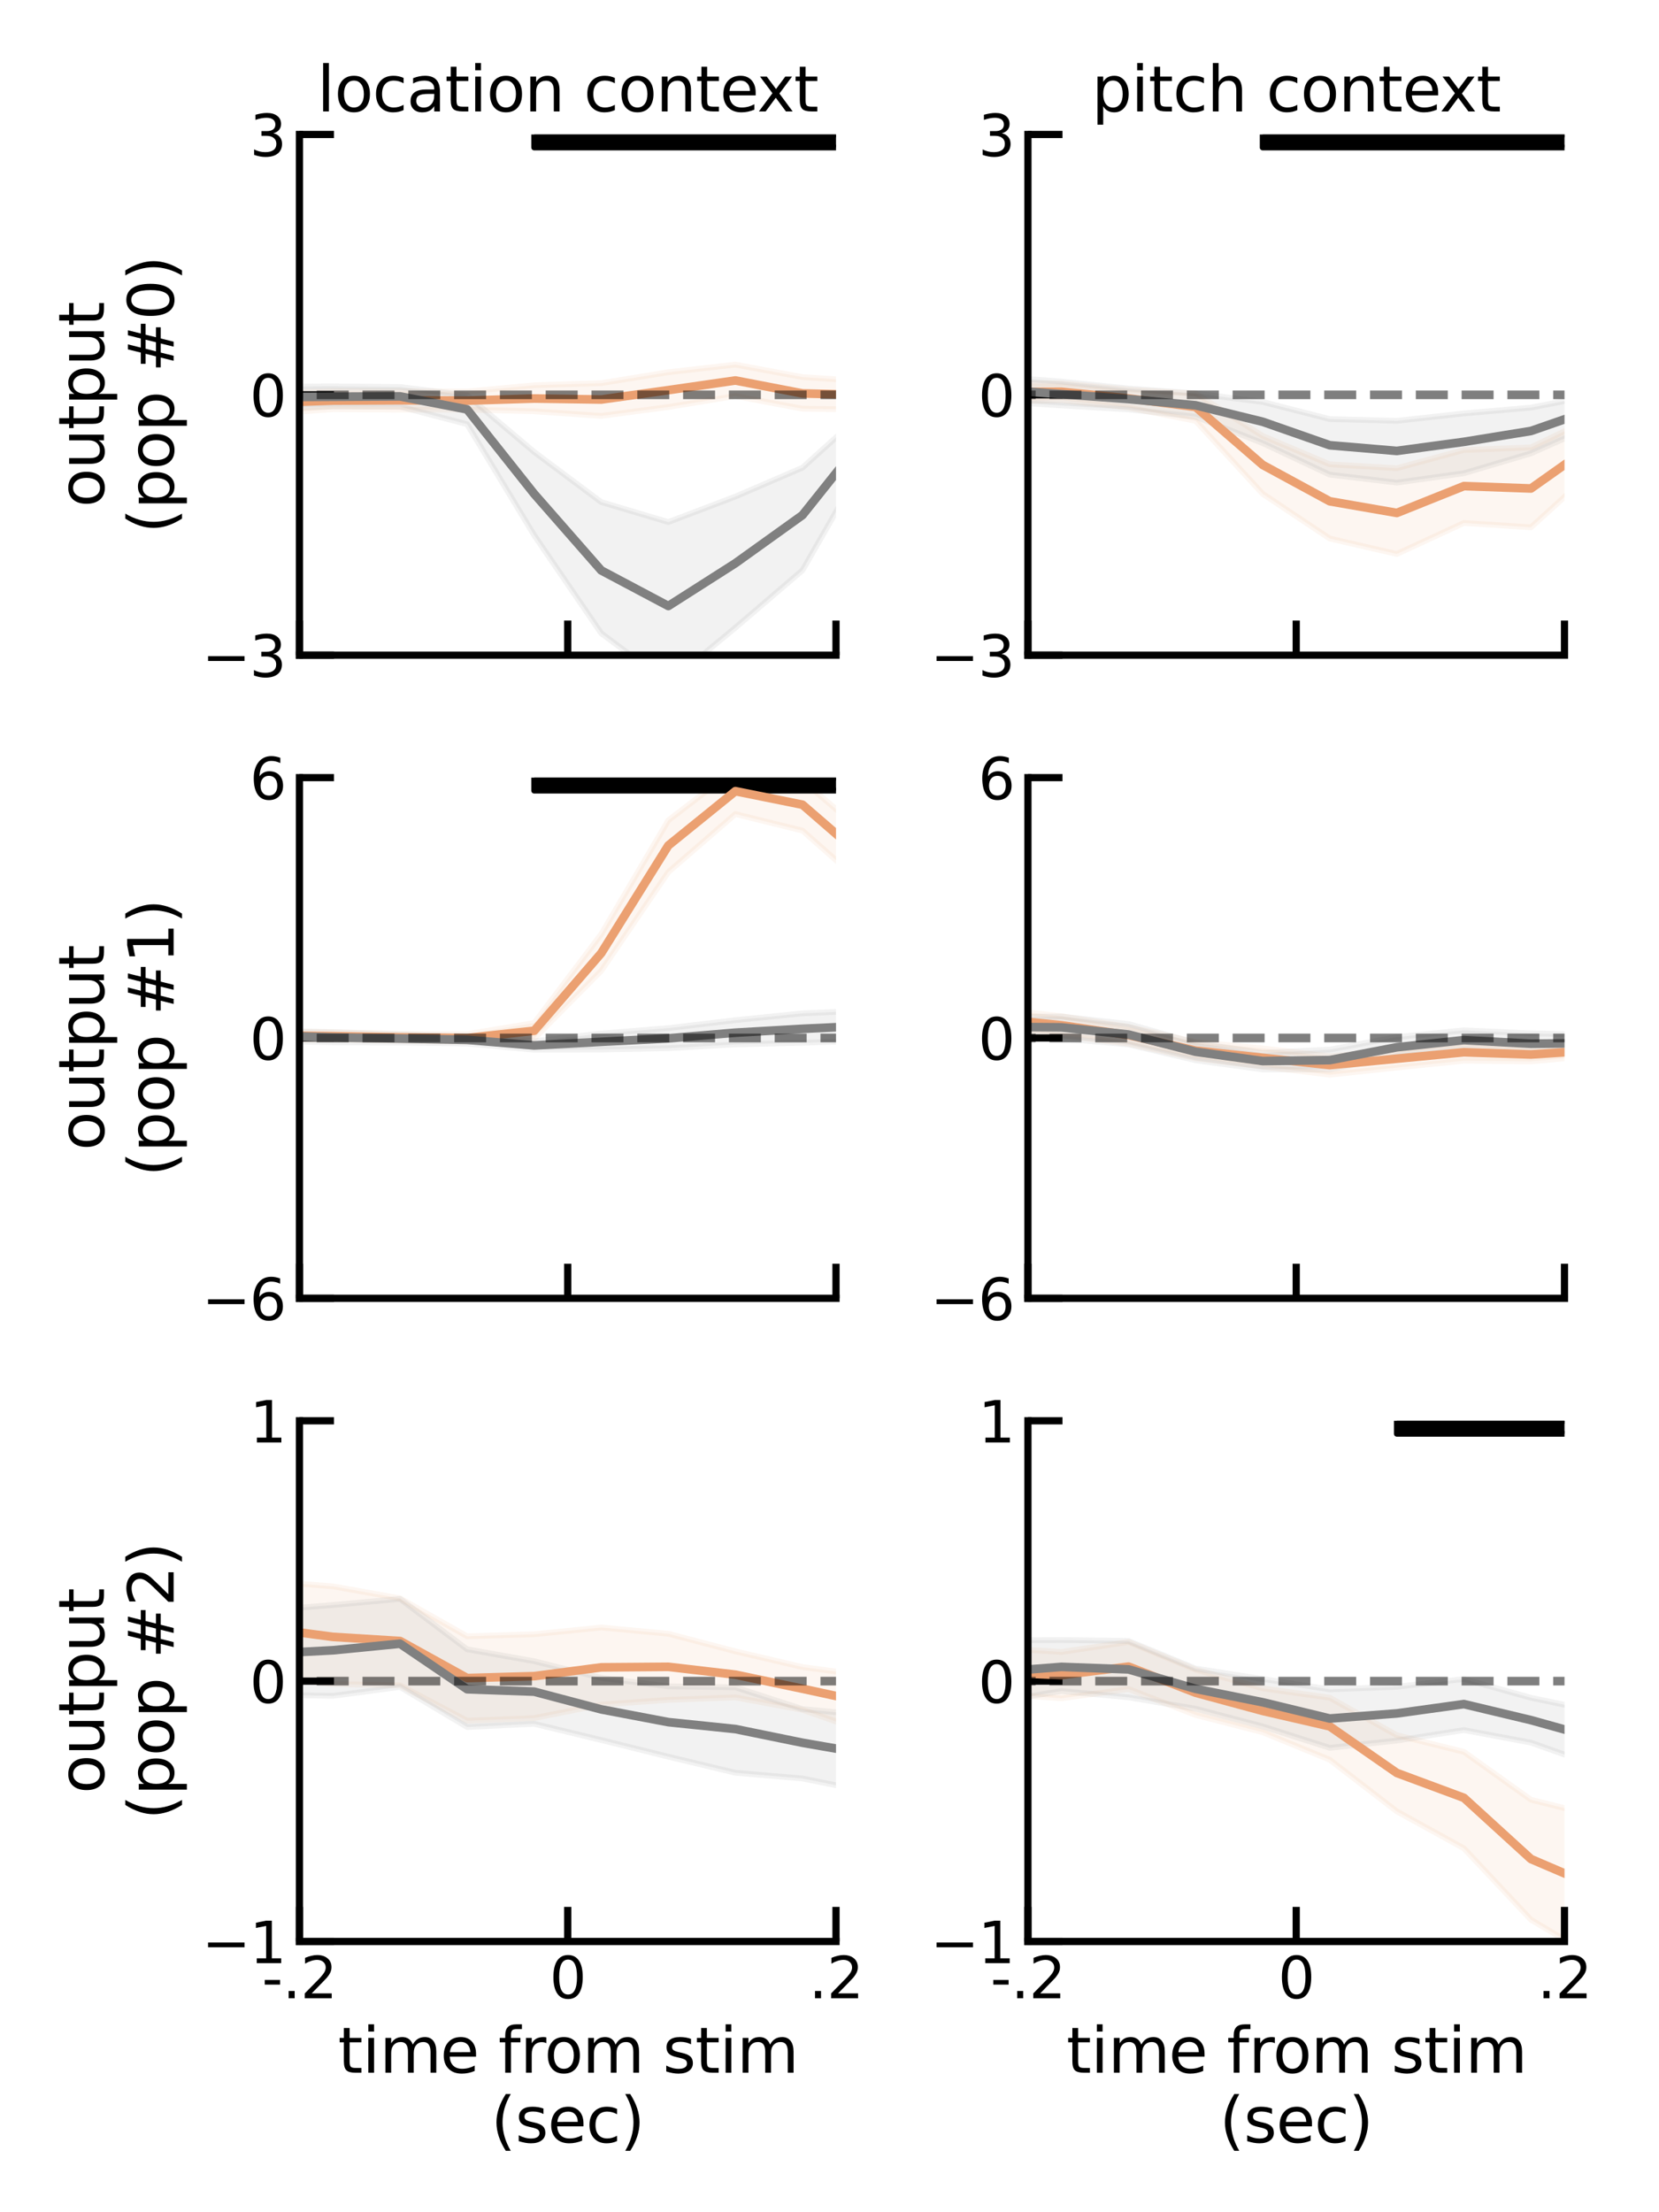 <?xml version="1.0" encoding="utf-8" standalone="no"?>
<!DOCTYPE svg PUBLIC "-//W3C//DTD SVG 1.1//EN"
  "http://www.w3.org/Graphics/SVG/1.1/DTD/svg11.dtd">
<svg xmlns:xlink="http://www.w3.org/1999/xlink" width="432pt" height="576pt" viewBox="0 0 432 576" xmlns="http://www.w3.org/2000/svg" version="1.1">
 <defs>
  <style type="text/css">*{stroke-linejoin: round; stroke-linecap: butt}</style>
 </defs>
 <g id="figure_1">
  <g id="patch_1">
   <path d="M 0 576 
L 432 576 
L 432 0 
L 0 0 
z
" style="fill: #ffffff"/>
  </g>
  <g id="axes_1">
   <g id="patch_2">
    <path d="M 77.97 170.58 
L 217.694 170.58 
L 217.694 35.016 
L 77.97 35.016 
z
" style="fill: #ffffff"/>
   </g>
   <g id="PolyCollection_1">
    <path d="M -192.745 100.441 
L -192.745 105.704 
L -175.28 104.748 
L -157.814 105.103 
L -140.349 104.884 
L -122.883 104.884 
L -105.418 105.155 
L -87.952 105.6 
L -70.487 107.226 
L -53.021 105.554 
L -35.556 105.69 
L -18.09 105.607 
L -0.625 106.375 
L 16.841 105.69 
L 34.306 106.594 
L 51.772 106.006 
L 69.237 107.866 
L 86.703 106.518 
L 104.168 106.653 
L 121.634 106.646 
L 139.099 107.091 
L 156.565 108.287 
L 174.03 105.976 
L 191.496 103.114 
L 208.961 106.42 
L 226.427 106.639 
L 243.892 104.696 
L 261.358 104.289 
L 278.823 105.524 
L 296.289 105.704 
L 313.754 105.659 
L 331.22 104.877 
L 348.685 104.703 
L 366.151 103.566 
L 383.616 103.114 
L 401.082 102.27 
L 418.547 102.444 
L 436.013 102.527 
L 453.478 101.804 
L 470.944 103.295 
L 488.409 105.319 
L 488.409 90.583 
L 488.409 90.583 
L 470.944 93.43 
L 453.478 93.572 
L 436.013 94.529 
L 418.547 95.335 
L 401.082 94.657 
L 383.616 96.322 
L 366.151 97.375 
L 348.685 99.635 
L 331.22 100.396 
L 313.754 100.757 
L 296.289 101.209 
L 278.823 99.861 
L 261.358 98.505 
L 243.892 98.905 
L 226.427 99.319 
L 208.961 98.182 
L 191.496 94.935 
L 174.03 96.916 
L 156.565 99.763 
L 139.099 100.313 
L 121.634 101.939 
L 104.168 101.887 
L 86.703 101.849 
L 69.237 102.482 
L 51.772 100.712 
L 34.306 101.578 
L 16.841 100.539 
L -0.625 101.352 
L -18.09 101.216 
L -35.556 100.486 
L -53.021 100.215 
L -70.487 101.397 
L -87.952 100.389 
L -105.418 100.629 
L -122.883 100.079 
L -140.349 100.403 
L -157.814 100.945 
L -175.28 99.816 
L -192.745 100.441 
z
" clip-path="url(#pe86dd815ce)" style="fill: #eba071; fill-opacity: 0.1; stroke: #eba071; stroke-opacity: 0.1; stroke-width: 1.5"/>
   </g>
   <g id="PolyCollection_2">
    <path d="M -192.745 99.002 
L -192.745 105.84 
L -175.28 104.831 
L -157.814 104.922 
L -140.349 105.057 
L -122.883 105.517 
L -105.418 106.24 
L -87.952 106.052 
L -70.487 105.84 
L -53.021 106.382 
L -35.556 105.795 
L -18.09 106.375 
L -0.625 106.639 
L 16.841 106.156 
L 34.306 106.059 
L 51.772 105.607 
L 69.237 106.375 
L 86.703 105.826 
L 104.168 105.871 
L 121.634 110.442 
L 139.099 139.362 
L 156.565 164.886 
L 174.03 177.908 
L 191.496 163.424 
L 208.961 148.49 
L 226.427 118.048 
L 243.892 109.26 
L 261.358 107.317 
L 278.823 108.085 
L 296.289 108.228 
L 313.754 107.091 
L 331.22 106.737 
L 348.685 105.735 
L 366.151 105.148 
L 383.616 105.155 
L 401.082 105.833 
L 418.547 105.968 
L 436.013 106.097 
L 453.478 105.283 
L 470.944 106.549 
L 488.409 108.273 
L 488.409 96.962 
L 488.409 96.962 
L 470.944 100.17 
L 453.478 100.81 
L 436.013 101.563 
L 418.547 100.719 
L 401.082 100.622 
L 383.616 100.079 
L 366.151 99.544 
L 348.685 100.629 
L 331.22 101.713 
L 313.754 101.804 
L 296.289 102.377 
L 278.823 101.661 
L 261.358 101.759 
L 243.892 101.751 
L 226.427 106.006 
L 208.961 121.772 
L 191.496 129.294 
L 174.03 135.93 
L 156.565 130.733 
L 139.099 117.681 
L 121.634 102.934 
L 104.168 100.765 
L 86.703 100.584 
L 69.237 100.674 
L 51.772 100.486 
L 34.306 101.352 
L 16.841 101.39 
L -0.625 101.262 
L -18.09 101.3 
L -35.556 100.757 
L -53.021 101.307 
L -70.487 101.036 
L -87.952 100.486 
L -105.418 100.9 
L -122.883 100.472 
L -140.349 100.17 
L -157.814 100.26 
L -175.28 100.079 
L -192.745 99.002 
z
" clip-path="url(#pe86dd815ce)" style="fill: #808080; fill-opacity: 0.1; stroke: #808080; stroke-opacity: 0.1; stroke-width: 1.5"/>
   </g>
   <g id="PolyCollection_3"/>
   <g id="PolyCollection_4">
    <defs>
     <path id="m3033cb1406" d="M 139.099 -540.984 
L 139.099 -537.595 
L 156.565 -537.595 
L 174.03 -537.595 
L 191.496 -537.595 
L 208.961 -537.595 
L 226.427 -537.595 
L 401.082 -537.595 
L 436.013 -537.595 
L 453.478 -537.595 
L 453.478 -540.984 
L 453.478 -540.984 
L 436.013 -540.984 
L 401.082 -540.984 
L 226.427 -540.984 
L 208.961 -540.984 
L 191.496 -540.984 
L 174.03 -540.984 
L 156.565 -540.984 
L 139.099 -540.984 
z
" style="stroke: #000000; stroke-width: 1.5"/>
    </defs>
    <g clip-path="url(#pe86dd815ce)">
     <use xlink:href="#m3033cb1406" x="0" y="576" style="stroke: #000000; stroke-width: 1.5"/>
    </g>
   </g>
   <g id="matplotlib.axis_1">
    <g id="xtick_1">
     <g id="line2d_1">
      <defs>
       <path id="m225ab9c7cb" d="M 0 0 
L 0 -9 
" style="stroke: #000000; stroke-width: 1.875"/>
      </defs>
      <g>
       <use xlink:href="#m225ab9c7cb" x="77.97" y="170.58" style="stroke: #000000; stroke-width: 1.875"/>
      </g>
     </g>
    </g>
    <g id="xtick_2">
     <g id="line2d_2">
      <g>
       <use xlink:href="#m225ab9c7cb" x="147.832" y="170.58" style="stroke: #000000; stroke-width: 1.875"/>
      </g>
     </g>
    </g>
    <g id="xtick_3">
     <g id="line2d_3">
      <g>
       <use xlink:href="#m225ab9c7cb" x="217.694" y="170.58" style="stroke: #000000; stroke-width: 1.875"/>
      </g>
     </g>
    </g>
   </g>
   <g id="matplotlib.axis_2">
    <g id="ytick_1">
     <g id="line2d_4">
      <defs>
       <path id="m5862c89533" d="M 0 0 
L 9 0 
" style="stroke: #000000; stroke-width: 1.875"/>
      </defs>
      <g>
       <use xlink:href="#m5862c89533" x="77.97" y="170.58" style="stroke: #000000; stroke-width: 1.875"/>
      </g>
     </g>
     <g id="text_1">
      <!-- −3 -->
      <g transform="translate(52.578 176.222)scale(0.148 -0.148)">
       <defs>
        <path id="DejaVuSans-2212" d="M 678 2272 
L 4684 2272 
L 4684 1741 
L 678 1741 
L 678 2272 
z
" transform="scale(0.016)"/>
        <path id="DejaVuSans-33" d="M 2597 2516 
Q 3050 2419 3304 2112 
Q 3559 1806 3559 1356 
Q 3559 666 3084 287 
Q 2609 -91 1734 -91 
Q 1441 -91 1130 -33 
Q 819 25 488 141 
L 488 750 
Q 750 597 1062 519 
Q 1375 441 1716 441 
Q 2309 441 2620 675 
Q 2931 909 2931 1356 
Q 2931 1769 2642 2001 
Q 2353 2234 1838 2234 
L 1294 2234 
L 1294 2753 
L 1863 2753 
Q 2328 2753 2575 2939 
Q 2822 3125 2822 3475 
Q 2822 3834 2567 4026 
Q 2313 4219 1838 4219 
Q 1578 4219 1281 4162 
Q 984 4106 628 3988 
L 628 4550 
Q 988 4650 1302 4700 
Q 1616 4750 1894 4750 
Q 2613 4750 3031 4423 
Q 3450 4097 3450 3541 
Q 3450 3153 3228 2886 
Q 3006 2619 2597 2516 
z
" transform="scale(0.016)"/>
       </defs>
       <use xlink:href="#DejaVuSans-2212"/>
       <use xlink:href="#DejaVuSans-33" x="83.789"/>
      </g>
     </g>
    </g>
    <g id="ytick_2">
     <g id="line2d_5">
      <g>
       <use xlink:href="#m5862c89533" x="77.97" y="102.798" style="stroke: #000000; stroke-width: 1.875"/>
      </g>
     </g>
     <g id="text_2">
      <!-- 0 -->
      <g transform="translate(65.022 108.44)scale(0.148 -0.148)">
       <defs>
        <path id="DejaVuSans-30" d="M 2034 4250 
Q 1547 4250 1301 3770 
Q 1056 3291 1056 2328 
Q 1056 1369 1301 889 
Q 1547 409 2034 409 
Q 2525 409 2770 889 
Q 3016 1369 3016 2328 
Q 3016 3291 2770 3770 
Q 2525 4250 2034 4250 
z
M 2034 4750 
Q 2819 4750 3233 4129 
Q 3647 3509 3647 2328 
Q 3647 1150 3233 529 
Q 2819 -91 2034 -91 
Q 1250 -91 836 529 
Q 422 1150 422 2328 
Q 422 3509 836 4129 
Q 1250 4750 2034 4750 
z
" transform="scale(0.016)"/>
       </defs>
       <use xlink:href="#DejaVuSans-30"/>
      </g>
     </g>
    </g>
    <g id="ytick_3">
     <g id="line2d_6">
      <g>
       <use xlink:href="#m5862c89533" x="77.97" y="35.016" style="stroke: #000000; stroke-width: 1.875"/>
      </g>
     </g>
     <g id="text_3">
      <!-- 3 -->
      <g transform="translate(65.022 40.658)scale(0.148 -0.148)">
       <use xlink:href="#DejaVuSans-33"/>
      </g>
     </g>
    </g>
    <g id="text_4">
     <!-- output  -->
     <g transform="translate(27.068 132.088)rotate(-90)scale(0.162 -0.162)">
      <defs>
       <path id="DejaVuSans-6f" d="M 1959 3097 
Q 1497 3097 1228 2736 
Q 959 2375 959 1747 
Q 959 1119 1226 758 
Q 1494 397 1959 397 
Q 2419 397 2687 759 
Q 2956 1122 2956 1747 
Q 2956 2369 2687 2733 
Q 2419 3097 1959 3097 
z
M 1959 3584 
Q 2709 3584 3137 3096 
Q 3566 2609 3566 1747 
Q 3566 888 3137 398 
Q 2709 -91 1959 -91 
Q 1206 -91 779 398 
Q 353 888 353 1747 
Q 353 2609 779 3096 
Q 1206 3584 1959 3584 
z
" transform="scale(0.016)"/>
       <path id="DejaVuSans-75" d="M 544 1381 
L 544 3500 
L 1119 3500 
L 1119 1403 
Q 1119 906 1312 657 
Q 1506 409 1894 409 
Q 2359 409 2629 706 
Q 2900 1003 2900 1516 
L 2900 3500 
L 3475 3500 
L 3475 0 
L 2900 0 
L 2900 538 
Q 2691 219 2414 64 
Q 2138 -91 1772 -91 
Q 1169 -91 856 284 
Q 544 659 544 1381 
z
M 1991 3584 
L 1991 3584 
z
" transform="scale(0.016)"/>
       <path id="DejaVuSans-74" d="M 1172 4494 
L 1172 3500 
L 2356 3500 
L 2356 3053 
L 1172 3053 
L 1172 1153 
Q 1172 725 1289 603 
Q 1406 481 1766 481 
L 2356 481 
L 2356 0 
L 1766 0 
Q 1100 0 847 248 
Q 594 497 594 1153 
L 594 3053 
L 172 3053 
L 172 3500 
L 594 3500 
L 594 4494 
L 1172 4494 
z
" transform="scale(0.016)"/>
       <path id="DejaVuSans-70" d="M 1159 525 
L 1159 -1331 
L 581 -1331 
L 581 3500 
L 1159 3500 
L 1159 2969 
Q 1341 3281 1617 3432 
Q 1894 3584 2278 3584 
Q 2916 3584 3314 3078 
Q 3713 2572 3713 1747 
Q 3713 922 3314 415 
Q 2916 -91 2278 -91 
Q 1894 -91 1617 61 
Q 1341 213 1159 525 
z
M 3116 1747 
Q 3116 2381 2855 2742 
Q 2594 3103 2138 3103 
Q 1681 3103 1420 2742 
Q 1159 2381 1159 1747 
Q 1159 1113 1420 752 
Q 1681 391 2138 391 
Q 2594 391 2855 752 
Q 3116 1113 3116 1747 
z
" transform="scale(0.016)"/>
       <path id="DejaVuSans-20" transform="scale(0.016)"/>
      </defs>
      <use xlink:href="#DejaVuSans-6f"/>
      <use xlink:href="#DejaVuSans-75" x="61.182"/>
      <use xlink:href="#DejaVuSans-74" x="124.561"/>
      <use xlink:href="#DejaVuSans-70" x="163.77"/>
      <use xlink:href="#DejaVuSans-75" x="227.246"/>
      <use xlink:href="#DejaVuSans-74" x="290.625"/>
      <use xlink:href="#DejaVuSans-20" x="329.834"/>
     </g>
     <!-- (pop #0) -->
     <g transform="translate(45.209 138.875)rotate(-90)scale(0.162 -0.162)">
      <defs>
       <path id="DejaVuSans-28" d="M 1984 4856 
Q 1566 4138 1362 3434 
Q 1159 2731 1159 2009 
Q 1159 1288 1364 580 
Q 1569 -128 1984 -844 
L 1484 -844 
Q 1016 -109 783 600 
Q 550 1309 550 2009 
Q 550 2706 781 3412 
Q 1013 4119 1484 4856 
L 1984 4856 
z
" transform="scale(0.016)"/>
       <path id="DejaVuSans-23" d="M 3272 2816 
L 2363 2816 
L 2100 1772 
L 3016 1772 
L 3272 2816 
z
M 2803 4594 
L 2478 3297 
L 3391 3297 
L 3719 4594 
L 4219 4594 
L 3897 3297 
L 4872 3297 
L 4872 2816 
L 3775 2816 
L 3519 1772 
L 4513 1772 
L 4513 1294 
L 3397 1294 
L 3072 0 
L 2572 0 
L 2894 1294 
L 1978 1294 
L 1656 0 
L 1153 0 
L 1478 1294 
L 494 1294 
L 494 1772 
L 1594 1772 
L 1856 2816 
L 850 2816 
L 850 3297 
L 1978 3297 
L 2297 4594 
L 2803 4594 
z
" transform="scale(0.016)"/>
       <path id="DejaVuSans-29" d="M 513 4856 
L 1013 4856 
Q 1481 4119 1714 3412 
Q 1947 2706 1947 2009 
Q 1947 1309 1714 600 
Q 1481 -109 1013 -844 
L 513 -844 
Q 928 -128 1133 580 
Q 1338 1288 1338 2009 
Q 1338 2731 1133 3434 
Q 928 4138 513 4856 
z
" transform="scale(0.016)"/>
      </defs>
      <use xlink:href="#DejaVuSans-28"/>
      <use xlink:href="#DejaVuSans-70" x="39.014"/>
      <use xlink:href="#DejaVuSans-6f" x="102.49"/>
      <use xlink:href="#DejaVuSans-70" x="163.672"/>
      <use xlink:href="#DejaVuSans-20" x="227.148"/>
      <use xlink:href="#DejaVuSans-23" x="258.936"/>
      <use xlink:href="#DejaVuSans-30" x="342.725"/>
      <use xlink:href="#DejaVuSans-29" x="406.348"/>
     </g>
    </g>
   </g>
   <g id="line2d_7">
    <path d="M -1 103.882 
L -0.625 103.893 
L 16.841 103.118 
L 34.306 104.011 
L 51.772 103.52 
L 69.237 104.916 
L 86.703 104.3 
L 104.168 104.211 
L 121.634 104.313 
L 139.099 103.767 
L 156.565 104.027 
L 174.03 101.585 
L 191.496 99.067 
L 208.961 102.436 
L 226.427 102.879 
L 243.892 101.889 
L 261.358 101.505 
L 278.823 102.647 
L 296.289 103.442 
L 313.754 103.11 
L 331.22 102.71 
L 348.685 102.197 
L 366.151 100.43 
L 383.616 99.722 
L 401.082 98.426 
L 418.547 98.96 
L 433 98.65 
" clip-path="url(#pe86dd815ce)" style="fill: none; stroke: #eba071; stroke-width: 2.25; stroke-linecap: square"/>
   </g>
   <g id="line2d_8">
    <path d="M -1 103.912 
L -0.625 103.91 
L 16.841 103.768 
L 34.306 103.867 
L 51.772 103.092 
L 69.237 103.403 
L 86.703 103.304 
L 104.168 103.211 
L 121.634 106.595 
L 139.099 128.586 
L 156.565 148.52 
L 174.03 157.789 
L 191.496 146.647 
L 208.961 134.124 
L 226.427 112.246 
L 243.892 105.26 
L 261.358 104.438 
L 278.823 104.773 
L 296.289 105.272 
L 313.754 104.404 
L 331.22 104.026 
L 348.685 103.167 
L 366.151 102.338 
L 383.616 102.646 
L 401.082 103.149 
L 418.547 103.359 
L 433 103.726 
" clip-path="url(#pe86dd815ce)" style="fill: none; stroke: #808080; stroke-width: 2.25; stroke-linecap: square"/>
   </g>
   <g id="line2d_9">
    <path d="M -1 102.798 
L -0.625 102.798 
L 16.841 102.798 
L 34.306 102.798 
L 51.772 102.798 
L 69.237 102.798 
L 86.703 102.798 
L 104.168 102.798 
L 121.634 102.798 
L 139.099 102.798 
L 156.565 102.798 
L 174.03 102.798 
L 191.496 102.798 
L 208.961 102.798 
L 226.427 102.798 
L 243.892 102.798 
L 261.358 102.798 
L 278.823 102.798 
L 296.289 102.798 
L 313.754 102.798 
L 331.22 102.798 
L 348.685 102.798 
L 366.151 102.798 
L 383.616 102.798 
L 401.082 102.798 
L 418.547 102.798 
L 433 102.798 
" clip-path="url(#pe86dd815ce)" style="fill: none; stroke-dasharray: 8.325,3.6; stroke-dashoffset: 0; stroke: #000000; stroke-opacity: 0.5; stroke-width: 2.25"/>
   </g>
   <g id="patch_3">
    <path d="M 77.97 170.58 
L 77.97 35.016 
" style="fill: none; stroke: #000000; stroke-width: 1.875; stroke-linejoin: miter; stroke-linecap: square"/>
   </g>
   <g id="patch_4">
    <path d="M 77.97 170.58 
L 217.694 170.58 
" style="fill: none; stroke: #000000; stroke-width: 1.875; stroke-linejoin: miter; stroke-linecap: square"/>
   </g>
   <g id="text_5">
    <!-- location context -->
    <g transform="translate(82.588 29.016)scale(0.162 -0.162)">
     <defs>
      <path id="DejaVuSans-6c" d="M 603 4863 
L 1178 4863 
L 1178 0 
L 603 0 
L 603 4863 
z
" transform="scale(0.016)"/>
      <path id="DejaVuSans-63" d="M 3122 3366 
L 3122 2828 
Q 2878 2963 2633 3030 
Q 2388 3097 2138 3097 
Q 1578 3097 1268 2742 
Q 959 2388 959 1747 
Q 959 1106 1268 751 
Q 1578 397 2138 397 
Q 2388 397 2633 464 
Q 2878 531 3122 666 
L 3122 134 
Q 2881 22 2623 -34 
Q 2366 -91 2075 -91 
Q 1284 -91 818 406 
Q 353 903 353 1747 
Q 353 2603 823 3093 
Q 1294 3584 2113 3584 
Q 2378 3584 2631 3529 
Q 2884 3475 3122 3366 
z
" transform="scale(0.016)"/>
      <path id="DejaVuSans-61" d="M 2194 1759 
Q 1497 1759 1228 1600 
Q 959 1441 959 1056 
Q 959 750 1161 570 
Q 1363 391 1709 391 
Q 2188 391 2477 730 
Q 2766 1069 2766 1631 
L 2766 1759 
L 2194 1759 
z
M 3341 1997 
L 3341 0 
L 2766 0 
L 2766 531 
Q 2569 213 2275 61 
Q 1981 -91 1556 -91 
Q 1019 -91 701 211 
Q 384 513 384 1019 
Q 384 1609 779 1909 
Q 1175 2209 1959 2209 
L 2766 2209 
L 2766 2266 
Q 2766 2663 2505 2880 
Q 2244 3097 1772 3097 
Q 1472 3097 1187 3025 
Q 903 2953 641 2809 
L 641 3341 
Q 956 3463 1253 3523 
Q 1550 3584 1831 3584 
Q 2591 3584 2966 3190 
Q 3341 2797 3341 1997 
z
" transform="scale(0.016)"/>
      <path id="DejaVuSans-69" d="M 603 3500 
L 1178 3500 
L 1178 0 
L 603 0 
L 603 3500 
z
M 603 4863 
L 1178 4863 
L 1178 4134 
L 603 4134 
L 603 4863 
z
" transform="scale(0.016)"/>
      <path id="DejaVuSans-6e" d="M 3513 2113 
L 3513 0 
L 2938 0 
L 2938 2094 
Q 2938 2591 2744 2837 
Q 2550 3084 2163 3084 
Q 1697 3084 1428 2787 
Q 1159 2491 1159 1978 
L 1159 0 
L 581 0 
L 581 3500 
L 1159 3500 
L 1159 2956 
Q 1366 3272 1645 3428 
Q 1925 3584 2291 3584 
Q 2894 3584 3203 3211 
Q 3513 2838 3513 2113 
z
" transform="scale(0.016)"/>
      <path id="DejaVuSans-65" d="M 3597 1894 
L 3597 1613 
L 953 1613 
Q 991 1019 1311 708 
Q 1631 397 2203 397 
Q 2534 397 2845 478 
Q 3156 559 3463 722 
L 3463 178 
Q 3153 47 2828 -22 
Q 2503 -91 2169 -91 
Q 1331 -91 842 396 
Q 353 884 353 1716 
Q 353 2575 817 3079 
Q 1281 3584 2069 3584 
Q 2775 3584 3186 3129 
Q 3597 2675 3597 1894 
z
M 3022 2063 
Q 3016 2534 2758 2815 
Q 2500 3097 2075 3097 
Q 1594 3097 1305 2825 
Q 1016 2553 972 2059 
L 3022 2063 
z
" transform="scale(0.016)"/>
      <path id="DejaVuSans-78" d="M 3513 3500 
L 2247 1797 
L 3578 0 
L 2900 0 
L 1881 1375 
L 863 0 
L 184 0 
L 1544 1831 
L 300 3500 
L 978 3500 
L 1906 2253 
L 2834 3500 
L 3513 3500 
z
" transform="scale(0.016)"/>
     </defs>
     <use xlink:href="#DejaVuSans-6c"/>
     <use xlink:href="#DejaVuSans-6f" x="27.783"/>
     <use xlink:href="#DejaVuSans-63" x="88.965"/>
     <use xlink:href="#DejaVuSans-61" x="143.945"/>
     <use xlink:href="#DejaVuSans-74" x="205.225"/>
     <use xlink:href="#DejaVuSans-69" x="244.434"/>
     <use xlink:href="#DejaVuSans-6f" x="272.217"/>
     <use xlink:href="#DejaVuSans-6e" x="333.398"/>
     <use xlink:href="#DejaVuSans-20" x="396.777"/>
     <use xlink:href="#DejaVuSans-63" x="428.564"/>
     <use xlink:href="#DejaVuSans-6f" x="483.545"/>
     <use xlink:href="#DejaVuSans-6e" x="544.727"/>
     <use xlink:href="#DejaVuSans-74" x="608.105"/>
     <use xlink:href="#DejaVuSans-65" x="647.314"/>
     <use xlink:href="#DejaVuSans-78" x="707.088"/>
     <use xlink:href="#DejaVuSans-74" x="766.268"/>
    </g>
   </g>
  </g>
  <g id="axes_2">
   <g id="patch_5">
    <path d="M 77.97 338.04 
L 217.694 338.04 
L 217.694 202.476 
L 77.97 202.476 
z
" style="fill: #ffffff"/>
   </g>
   <g id="PolyCollection_5">
    <path d="M -192.745 268.157 
L -192.745 271.117 
L -175.28 271.365 
L -157.814 271.478 
L -140.349 271.888 
L -122.883 271.689 
L -105.418 271.207 
L -87.952 271.708 
L -70.487 271.094 
L -53.021 271.207 
L -35.556 271.03 
L -18.09 270.42 
L -0.625 270.416 
L 16.841 270.352 
L 34.306 270.555 
L 51.772 270.461 
L 69.237 270.755 
L 86.703 270.665 
L 104.168 270.958 
L 121.634 271.207 
L 139.099 270.42 
L 156.565 252.774 
L 174.03 227.068 
L 191.496 211.956 
L 208.961 216.269 
L 226.427 231.667 
L 243.892 247.791 
L 261.358 254.984 
L 278.823 264.707 
L 296.289 268.183 
L 313.754 269.964 
L 331.22 270.668 
L 348.685 272.566 
L 366.151 272.796 
L 383.616 272.495 
L 401.082 270.917 
L 418.547 269.93 
L 436.013 270.397 
L 453.478 270.145 
L 470.944 271.414 
L 488.409 270.262 
L 488.409 259.764 
L 488.409 259.764 
L 470.944 264.15 
L 453.478 264.9 
L 436.013 264.493 
L 418.547 262.374 
L 401.082 264.225 
L 383.616 265.084 
L 366.151 265.981 
L 348.685 267.23 
L 331.22 264.757 
L 313.754 262.96 
L 296.289 259.842 
L 278.823 255.162 
L 261.358 243.575 
L 243.892 235.065 
L 226.427 218.13 
L 208.961 203.218 
L 191.496 200.217 
L 174.03 213.592 
L 156.565 243.226 
L 139.099 266.368 
L 121.634 269.26 
L 104.168 269.196 
L 86.703 268.763 
L 69.237 268.443 
L 51.772 267.649 
L 34.306 266.168 
L 16.841 265.035 
L -0.625 265.167 
L -18.09 264.35 
L -35.556 266.259 
L -53.021 267.306 
L -70.487 268.018 
L -87.952 268.91 
L -105.418 268.179 
L -122.883 268.586 
L -140.349 268.948 
L -157.814 268.424 
L -175.28 268.496 
L -192.745 268.157 
z
" clip-path="url(#pe574e7b9bb)" style="fill: #eba071; fill-opacity: 0.1; stroke: #eba071; stroke-opacity: 0.1; stroke-width: 1.5"/>
   </g>
   <g id="PolyCollection_6">
    <path d="M -192.745 267.682 
L -192.745 270.8 
L -175.28 271.207 
L -157.814 271.278 
L -140.349 271.327 
L -122.883 271.504 
L -105.418 270.936 
L -87.952 270.642 
L -70.487 270.597 
L -53.021 270.62 
L -35.556 270.149 
L -18.09 269.942 
L -0.625 269.471 
L 16.841 269.832 
L 34.306 270.194 
L 51.772 271.004 
L 69.237 270.936 
L 86.703 271.414 
L 104.168 271.459 
L 121.634 271.704 
L 139.099 273.312 
L 156.565 273.267 
L 174.03 272.912 
L 191.496 271.934 
L 208.961 271.504 
L 226.427 270.939 
L 243.892 270.484 
L 261.358 269.964 
L 278.823 269.245 
L 296.289 269.625 
L 313.754 270.371 
L 331.22 270.107 
L 348.685 270.235 
L 366.151 270.058 
L 383.616 270.552 
L 401.082 270.665 
L 418.547 270.032 
L 436.013 269.761 
L 453.478 270.149 
L 470.944 270.691 
L 488.409 269.384 
L 488.409 261.425 
L 488.409 261.425 
L 470.944 266.21 
L 453.478 266.549 
L 436.013 265.958 
L 418.547 266.636 
L 401.082 267.524 
L 383.616 267.611 
L 366.151 266.816 
L 348.685 267.023 
L 331.22 265.826 
L 313.754 266.214 
L 296.289 264.177 
L 278.823 262.445 
L 261.358 261.873 
L 243.892 262.984 
L 226.427 263.092 
L 208.961 263.846 
L 191.496 265.623 
L 174.03 267.701 
L 156.565 269.102 
L 139.099 271.117 
L 121.634 269.851 
L 104.168 269.309 
L 86.703 268.763 
L 69.237 268.402 
L 51.772 268.563 
L 34.306 263.996 
L 16.841 261.782 
L -0.625 260.656 
L -18.09 262.64 
L -35.556 263.311 
L -53.021 264.813 
L -70.487 266.003 
L -87.952 267.607 
L -105.418 268.292 
L -122.883 268.311 
L -140.349 268.112 
L -157.814 267.863 
L -175.28 268.221 
L -192.745 267.682 
z
" clip-path="url(#pe574e7b9bb)" style="fill: #808080; fill-opacity: 0.1; stroke: #808080; stroke-opacity: 0.1; stroke-width: 1.5"/>
   </g>
   <g id="PolyCollection_7"/>
   <g id="PolyCollection_8">
    <defs>
     <path id="mf329c90a4a" d="M 139.099 -373.524 
L 139.099 -370.135 
L 156.565 -370.135 
L 174.03 -370.135 
L 191.496 -370.135 
L 208.961 -370.135 
L 226.427 -370.135 
L 243.892 -370.135 
L 261.358 -370.135 
L 261.358 -373.524 
L 261.358 -373.524 
L 243.892 -373.524 
L 226.427 -373.524 
L 208.961 -373.524 
L 191.496 -373.524 
L 174.03 -373.524 
L 156.565 -373.524 
L 139.099 -373.524 
z
" style="stroke: #000000; stroke-width: 1.5"/>
    </defs>
    <g clip-path="url(#pe574e7b9bb)">
     <use xlink:href="#mf329c90a4a" x="0" y="576" style="stroke: #000000; stroke-width: 1.5"/>
    </g>
   </g>
   <g id="matplotlib.axis_3">
    <g id="xtick_4">
     <g id="line2d_10">
      <g>
       <use xlink:href="#m225ab9c7cb" x="77.97" y="338.04" style="stroke: #000000; stroke-width: 1.875"/>
      </g>
     </g>
    </g>
    <g id="xtick_5">
     <g id="line2d_11">
      <g>
       <use xlink:href="#m225ab9c7cb" x="147.832" y="338.04" style="stroke: #000000; stroke-width: 1.875"/>
      </g>
     </g>
    </g>
    <g id="xtick_6">
     <g id="line2d_12">
      <g>
       <use xlink:href="#m225ab9c7cb" x="217.694" y="338.04" style="stroke: #000000; stroke-width: 1.875"/>
      </g>
     </g>
    </g>
   </g>
   <g id="matplotlib.axis_4">
    <g id="ytick_4">
     <g id="line2d_13">
      <g>
       <use xlink:href="#m5862c89533" x="77.97" y="338.04" style="stroke: #000000; stroke-width: 1.875"/>
      </g>
     </g>
     <g id="text_6">
      <!-- −6 -->
      <g transform="translate(52.578 343.682)scale(0.148 -0.148)">
       <defs>
        <path id="DejaVuSans-36" d="M 2113 2584 
Q 1688 2584 1439 2293 
Q 1191 2003 1191 1497 
Q 1191 994 1439 701 
Q 1688 409 2113 409 
Q 2538 409 2786 701 
Q 3034 994 3034 1497 
Q 3034 2003 2786 2293 
Q 2538 2584 2113 2584 
z
M 3366 4563 
L 3366 3988 
Q 3128 4100 2886 4159 
Q 2644 4219 2406 4219 
Q 1781 4219 1451 3797 
Q 1122 3375 1075 2522 
Q 1259 2794 1537 2939 
Q 1816 3084 2150 3084 
Q 2853 3084 3261 2657 
Q 3669 2231 3669 1497 
Q 3669 778 3244 343 
Q 2819 -91 2113 -91 
Q 1303 -91 875 529 
Q 447 1150 447 2328 
Q 447 3434 972 4092 
Q 1497 4750 2381 4750 
Q 2619 4750 2861 4703 
Q 3103 4656 3366 4563 
z
" transform="scale(0.016)"/>
       </defs>
       <use xlink:href="#DejaVuSans-2212"/>
       <use xlink:href="#DejaVuSans-36" x="83.789"/>
      </g>
     </g>
    </g>
    <g id="ytick_5">
     <g id="line2d_14">
      <g>
       <use xlink:href="#m5862c89533" x="77.97" y="270.258" style="stroke: #000000; stroke-width: 1.875"/>
      </g>
     </g>
     <g id="text_7">
      <!-- 0 -->
      <g transform="translate(65.022 275.9)scale(0.148 -0.148)">
       <use xlink:href="#DejaVuSans-30"/>
      </g>
     </g>
    </g>
    <g id="ytick_6">
     <g id="line2d_15">
      <g>
       <use xlink:href="#m5862c89533" x="77.97" y="202.476" style="stroke: #000000; stroke-width: 1.875"/>
      </g>
     </g>
     <g id="text_8">
      <!-- 6 -->
      <g transform="translate(65.022 208.118)scale(0.148 -0.148)">
       <use xlink:href="#DejaVuSans-36"/>
      </g>
     </g>
    </g>
    <g id="text_9">
     <!-- output  -->
     <g transform="translate(27.068 299.548)rotate(-90)scale(0.162 -0.162)">
      <use xlink:href="#DejaVuSans-6f"/>
      <use xlink:href="#DejaVuSans-75" x="61.182"/>
      <use xlink:href="#DejaVuSans-74" x="124.561"/>
      <use xlink:href="#DejaVuSans-70" x="163.77"/>
      <use xlink:href="#DejaVuSans-75" x="227.246"/>
      <use xlink:href="#DejaVuSans-74" x="290.625"/>
      <use xlink:href="#DejaVuSans-20" x="329.834"/>
     </g>
     <!-- (pop #1) -->
     <g transform="translate(45.209 306.335)rotate(-90)scale(0.162 -0.162)">
      <defs>
       <path id="DejaVuSans-31" d="M 794 531 
L 1825 531 
L 1825 4091 
L 703 3866 
L 703 4441 
L 1819 4666 
L 2450 4666 
L 2450 531 
L 3481 531 
L 3481 0 
L 794 0 
L 794 531 
z
" transform="scale(0.016)"/>
      </defs>
      <use xlink:href="#DejaVuSans-28"/>
      <use xlink:href="#DejaVuSans-70" x="39.014"/>
      <use xlink:href="#DejaVuSans-6f" x="102.49"/>
      <use xlink:href="#DejaVuSans-70" x="163.672"/>
      <use xlink:href="#DejaVuSans-20" x="227.148"/>
      <use xlink:href="#DejaVuSans-23" x="258.936"/>
      <use xlink:href="#DejaVuSans-31" x="342.725"/>
      <use xlink:href="#DejaVuSans-29" x="406.348"/>
     </g>
    </g>
   </g>
   <g id="line2d_16">
    <path d="M -1 267.778 
L -0.625 267.782 
L 16.841 267.983 
L 34.306 268.418 
L 51.772 269.071 
L 69.237 269.597 
L 86.703 269.792 
L 104.168 270.101 
L 121.634 270.283 
L 139.099 268.381 
L 156.565 248.168 
L 174.03 220.143 
L 191.496 205.999 
L 208.961 209.525 
L 226.427 224.649 
L 243.892 241.321 
L 261.358 249.248 
L 278.823 259.896 
L 296.289 264.068 
L 313.754 266.567 
L 331.22 267.63 
L 348.685 269.861 
L 366.151 269.337 
L 383.616 268.911 
L 401.082 267.673 
L 418.547 266.34 
L 433 267.23 
" clip-path="url(#pe574e7b9bb)" style="fill: none; stroke: #eba071; stroke-width: 2.25; stroke-linecap: square"/>
   </g>
   <g id="line2d_17">
    <path d="M -1 264.984 
L -0.625 264.954 
L 16.841 265.82 
L 34.306 267.373 
L 51.772 269.752 
L 69.237 269.601 
L 86.703 270.121 
L 104.168 270.402 
L 121.634 270.744 
L 139.099 272.197 
L 156.565 271.258 
L 174.03 270.361 
L 191.496 268.884 
L 208.961 267.877 
L 226.427 267.056 
L 243.892 266.812 
L 261.358 265.737 
L 278.823 265.856 
L 296.289 266.867 
L 313.754 268.328 
L 331.22 267.915 
L 348.685 268.611 
L 366.151 268.469 
L 383.616 269.071 
L 401.082 269.055 
L 418.547 268.245 
L 433 267.946 
" clip-path="url(#pe574e7b9bb)" style="fill: none; stroke: #808080; stroke-width: 2.25; stroke-linecap: square"/>
   </g>
   <g id="line2d_18">
    <path d="M -1 270.258 
L -0.625 270.258 
L 16.841 270.258 
L 34.306 270.258 
L 51.772 270.258 
L 69.237 270.258 
L 86.703 270.258 
L 104.168 270.258 
L 121.634 270.258 
L 139.099 270.258 
L 156.565 270.258 
L 174.03 270.258 
L 191.496 270.258 
L 208.961 270.258 
L 226.427 270.258 
L 243.892 270.258 
L 261.358 270.258 
L 278.823 270.258 
L 296.289 270.258 
L 313.754 270.258 
L 331.22 270.258 
L 348.685 270.258 
L 366.151 270.258 
L 383.616 270.258 
L 401.082 270.258 
L 418.547 270.258 
L 433 270.258 
" clip-path="url(#pe574e7b9bb)" style="fill: none; stroke-dasharray: 8.325,3.6; stroke-dashoffset: 0; stroke: #000000; stroke-opacity: 0.5; stroke-width: 2.25"/>
   </g>
   <g id="patch_6">
    <path d="M 77.97 338.04 
L 77.97 202.476 
" style="fill: none; stroke: #000000; stroke-width: 1.875; stroke-linejoin: miter; stroke-linecap: square"/>
   </g>
   <g id="patch_7">
    <path d="M 77.97 338.04 
L 217.694 338.04 
" style="fill: none; stroke: #000000; stroke-width: 1.875; stroke-linejoin: miter; stroke-linecap: square"/>
   </g>
  </g>
  <g id="axes_3">
   <g id="patch_8">
    <path d="M 77.97 505.5 
L 217.694 505.5 
L 217.694 369.936 
L 77.97 369.936 
z
" style="fill: #ffffff"/>
   </g>
   <g id="PolyCollection_9">
    <path d="M -192.745 437.561 
L -192.745 456.041 
L -175.28 454.55 
L -157.814 451.003 
L -140.349 451.161 
L -122.883 452.923 
L -105.418 453.736 
L -87.952 454.392 
L -70.487 449.17 
L -53.021 443.569 
L -35.556 445.602 
L -18.09 444.789 
L -0.625 445.038 
L 16.841 443.954 
L 34.306 443.954 
L 51.772 438.938 
L 69.237 436.541 
L 86.703 438.461 
L 104.168 438.803 
L 121.634 448.021 
L 139.099 447.343 
L 156.565 443.84 
L 174.03 442.598 
L 191.496 441.964 
L 208.961 445.196 
L 226.427 451.274 
L 243.892 460.786 
L 261.358 466.772 
L 278.823 457.51 
L 296.289 454.121 
L 313.754 452.088 
L 331.22 457.261 
L 348.685 462.141 
L 366.151 466.344 
L 383.616 462.141 
L 401.082 461.192 
L 418.547 464.717 
L 436.013 464.56 
L 453.478 460.265 
L 470.944 464.56 
L 488.409 480.849 
L 488.409 449.333 
L 488.409 449.333 
L 470.944 444.09 
L 453.478 443.141 
L 436.013 444.746 
L 418.547 444.225 
L 401.082 441.357 
L 383.616 443.097 
L 366.151 444.746 
L 348.685 443.954 
L 331.22 440.023 
L 313.754 437.311 
L 296.289 438.531 
L 278.823 438.916 
L 261.358 442.441 
L 243.892 439.865 
L 226.427 436.362 
L 208.961 434.058 
L 191.496 429.969 
L 174.03 425.382 
L 156.565 423.755 
L 139.099 425.517 
L 121.634 426.038 
L 104.168 416.163 
L 86.703 413.045 
L 69.237 411.69 
L 51.772 415.035 
L 34.306 423.576 
L 16.841 422.063 
L -0.625 423.484 
L -18.09 424.162 
L -35.556 426.58 
L -53.021 424.411 
L -70.487 428.207 
L -87.952 434.578 
L -105.418 433.38 
L -122.883 432.431 
L -140.349 430.918 
L -157.814 433.201 
L -175.28 436.07 
L -192.745 437.561 
z
" clip-path="url(#p4761be3f76)" style="fill: #eba071; fill-opacity: 0.1; stroke: #eba071; stroke-opacity: 0.1; stroke-width: 1.5"/>
   </g>
   <g id="PolyCollection_10">
    <path d="M -192.745 433.765 
L -192.745 456.448 
L -175.28 453.601 
L -157.814 451.952 
L -140.349 455.77 
L -122.883 455.77 
L -105.418 452.381 
L -87.952 451.952 
L -70.487 449.013 
L -53.021 452.381 
L -35.556 455.634 
L -18.09 456.605 
L -0.625 454.685 
L 16.841 447.343 
L 34.306 444.361 
L 51.772 439.388 
L 69.237 441.264 
L 86.703 441.557 
L 104.168 439.231 
L 121.634 449.669 
L 139.099 448.834 
L 156.565 453.058 
L 174.03 457.396 
L 191.496 461.577 
L 208.961 463.068 
L 226.427 466.593 
L 243.892 468.784 
L 261.358 464.039 
L 278.823 464.175 
L 296.289 454.392 
L 313.754 455.07 
L 331.22 454.257 
L 348.685 452.088 
L 366.151 450.597 
L 383.616 453.872 
L 401.082 453.172 
L 418.547 451.817 
L 436.013 450.483 
L 453.478 453.351 
L 470.944 461.035 
L 488.409 477.867 
L 488.409 438.374 
L 488.409 438.374 
L 470.944 433.901 
L 453.478 430.533 
L 436.013 427.372 
L 418.547 431.325 
L 401.082 432.095 
L 383.616 432.024 
L 366.151 430.533 
L 348.685 432.138 
L 331.22 432.024 
L 313.754 432.794 
L 296.289 432.295 
L 278.823 437.018 
L 261.358 436.769 
L 243.892 444.903 
L 226.427 446.644 
L 208.961 444.995 
L 191.496 439.323 
L 174.03 439.074 
L 156.565 436.883 
L 139.099 432.523 
L 121.634 429.427 
L 104.168 416.299 
L 86.703 417.904 
L 69.237 419.26 
L 51.772 416.706 
L 34.306 422.356 
L 16.841 425.089 
L -0.625 429.834 
L -18.09 432.431 
L -35.556 433.651 
L -53.021 430.783 
L -70.487 429.562 
L -87.952 431.325 
L -105.418 433.516 
L -122.883 433.516 
L -140.349 435.527 
L -157.814 432.366 
L -175.28 434.036 
L -192.745 433.765 
z
" clip-path="url(#p4761be3f76)" style="fill: #808080; fill-opacity: 0.1; stroke: #808080; stroke-opacity: 0.1; stroke-width: 1.5"/>
   </g>
   <g id="PolyCollection_11"/>
   <g id="PolyCollection_12"/>
   <g id="matplotlib.axis_5">
    <g id="xtick_7">
     <g id="line2d_19">
      <g>
       <use xlink:href="#m225ab9c7cb" x="77.97" y="505.5" style="stroke: #000000; stroke-width: 1.875"/>
      </g>
     </g>
     <g id="text_10">
      <!-- -.2 -->
      <g transform="translate(68.207 520.284)scale(0.148 -0.148)">
       <defs>
        <path id="DejaVuSans-2d" d="M 313 2009 
L 1997 2009 
L 1997 1497 
L 313 1497 
L 313 2009 
z
" transform="scale(0.016)"/>
        <path id="DejaVuSans-2e" d="M 684 794 
L 1344 794 
L 1344 0 
L 684 0 
L 684 794 
z
" transform="scale(0.016)"/>
        <path id="DejaVuSans-32" d="M 1228 531 
L 3431 531 
L 3431 0 
L 469 0 
L 469 531 
Q 828 903 1448 1529 
Q 2069 2156 2228 2338 
Q 2531 2678 2651 2914 
Q 2772 3150 2772 3378 
Q 2772 3750 2511 3984 
Q 2250 4219 1831 4219 
Q 1534 4219 1204 4116 
Q 875 4013 500 3803 
L 500 4441 
Q 881 4594 1212 4672 
Q 1544 4750 1819 4750 
Q 2544 4750 2975 4387 
Q 3406 4025 3406 3419 
Q 3406 3131 3298 2873 
Q 3191 2616 2906 2266 
Q 2828 2175 2409 1742 
Q 1991 1309 1228 531 
z
" transform="scale(0.016)"/>
       </defs>
       <use xlink:href="#DejaVuSans-2d"/>
       <use xlink:href="#DejaVuSans-2e" x="36.084"/>
       <use xlink:href="#DejaVuSans-32" x="67.871"/>
      </g>
     </g>
    </g>
    <g id="xtick_8">
     <g id="line2d_20">
      <g>
       <use xlink:href="#m225ab9c7cb" x="147.832" y="505.5" style="stroke: #000000; stroke-width: 1.875"/>
      </g>
     </g>
     <g id="text_11">
      <!-- 0 -->
      <g transform="translate(143.108 520.284)scale(0.148 -0.148)">
       <use xlink:href="#DejaVuSans-30"/>
      </g>
     </g>
    </g>
    <g id="xtick_9">
     <g id="line2d_21">
      <g>
       <use xlink:href="#m225ab9c7cb" x="217.694" y="505.5" style="stroke: #000000; stroke-width: 1.875"/>
      </g>
     </g>
     <g id="text_12">
      <!-- .2 -->
      <g transform="translate(210.61 520.284)scale(0.148 -0.148)">
       <use xlink:href="#DejaVuSans-2e"/>
       <use xlink:href="#DejaVuSans-32" x="31.787"/>
      </g>
     </g>
    </g>
    <g id="text_13">
     <!-- time from stim -->
     <g transform="translate(88.003 539.681)scale(0.162 -0.162)">
      <defs>
       <path id="DejaVuSans-6d" d="M 3328 2828 
Q 3544 3216 3844 3400 
Q 4144 3584 4550 3584 
Q 5097 3584 5394 3201 
Q 5691 2819 5691 2113 
L 5691 0 
L 5113 0 
L 5113 2094 
Q 5113 2597 4934 2840 
Q 4756 3084 4391 3084 
Q 3944 3084 3684 2787 
Q 3425 2491 3425 1978 
L 3425 0 
L 2847 0 
L 2847 2094 
Q 2847 2600 2669 2842 
Q 2491 3084 2119 3084 
Q 1678 3084 1418 2786 
Q 1159 2488 1159 1978 
L 1159 0 
L 581 0 
L 581 3500 
L 1159 3500 
L 1159 2956 
Q 1356 3278 1631 3431 
Q 1906 3584 2284 3584 
Q 2666 3584 2933 3390 
Q 3200 3197 3328 2828 
z
" transform="scale(0.016)"/>
       <path id="DejaVuSans-66" d="M 2375 4863 
L 2375 4384 
L 1825 4384 
Q 1516 4384 1395 4259 
Q 1275 4134 1275 3809 
L 1275 3500 
L 2222 3500 
L 2222 3053 
L 1275 3053 
L 1275 0 
L 697 0 
L 697 3053 
L 147 3053 
L 147 3500 
L 697 3500 
L 697 3744 
Q 697 4328 969 4595 
Q 1241 4863 1831 4863 
L 2375 4863 
z
" transform="scale(0.016)"/>
       <path id="DejaVuSans-72" d="M 2631 2963 
Q 2534 3019 2420 3045 
Q 2306 3072 2169 3072 
Q 1681 3072 1420 2755 
Q 1159 2438 1159 1844 
L 1159 0 
L 581 0 
L 581 3500 
L 1159 3500 
L 1159 2956 
Q 1341 3275 1631 3429 
Q 1922 3584 2338 3584 
Q 2397 3584 2469 3576 
Q 2541 3569 2628 3553 
L 2631 2963 
z
" transform="scale(0.016)"/>
       <path id="DejaVuSans-73" d="M 2834 3397 
L 2834 2853 
Q 2591 2978 2328 3040 
Q 2066 3103 1784 3103 
Q 1356 3103 1142 2972 
Q 928 2841 928 2578 
Q 928 2378 1081 2264 
Q 1234 2150 1697 2047 
L 1894 2003 
Q 2506 1872 2764 1633 
Q 3022 1394 3022 966 
Q 3022 478 2636 193 
Q 2250 -91 1575 -91 
Q 1294 -91 989 -36 
Q 684 19 347 128 
L 347 722 
Q 666 556 975 473 
Q 1284 391 1588 391 
Q 1994 391 2212 530 
Q 2431 669 2431 922 
Q 2431 1156 2273 1281 
Q 2116 1406 1581 1522 
L 1381 1569 
Q 847 1681 609 1914 
Q 372 2147 372 2553 
Q 372 3047 722 3315 
Q 1072 3584 1716 3584 
Q 2034 3584 2315 3537 
Q 2597 3491 2834 3397 
z
" transform="scale(0.016)"/>
      </defs>
      <use xlink:href="#DejaVuSans-74"/>
      <use xlink:href="#DejaVuSans-69" x="39.209"/>
      <use xlink:href="#DejaVuSans-6d" x="66.992"/>
      <use xlink:href="#DejaVuSans-65" x="164.404"/>
      <use xlink:href="#DejaVuSans-20" x="225.928"/>
      <use xlink:href="#DejaVuSans-66" x="257.715"/>
      <use xlink:href="#DejaVuSans-72" x="292.92"/>
      <use xlink:href="#DejaVuSans-6f" x="331.783"/>
      <use xlink:href="#DejaVuSans-6d" x="392.965"/>
      <use xlink:href="#DejaVuSans-20" x="490.377"/>
      <use xlink:href="#DejaVuSans-73" x="522.164"/>
      <use xlink:href="#DejaVuSans-74" x="574.264"/>
      <use xlink:href="#DejaVuSans-69" x="613.473"/>
      <use xlink:href="#DejaVuSans-6d" x="641.256"/>
     </g>
     <!-- (sec) -->
     <g transform="translate(127.854 557.822)scale(0.162 -0.162)">
      <use xlink:href="#DejaVuSans-28"/>
      <use xlink:href="#DejaVuSans-73" x="39.014"/>
      <use xlink:href="#DejaVuSans-65" x="91.113"/>
      <use xlink:href="#DejaVuSans-63" x="152.637"/>
      <use xlink:href="#DejaVuSans-29" x="207.617"/>
     </g>
    </g>
   </g>
   <g id="matplotlib.axis_6">
    <g id="ytick_7">
     <g id="line2d_22">
      <g>
       <use xlink:href="#m5862c89533" x="77.97" y="505.5" style="stroke: #000000; stroke-width: 1.875"/>
      </g>
     </g>
     <g id="text_14">
      <!-- −1 -->
      <g transform="translate(52.578 511.142)scale(0.148 -0.148)">
       <use xlink:href="#DejaVuSans-2212"/>
       <use xlink:href="#DejaVuSans-31" x="83.789"/>
      </g>
     </g>
    </g>
    <g id="ytick_8">
     <g id="line2d_23">
      <g>
       <use xlink:href="#m5862c89533" x="77.97" y="437.718" style="stroke: #000000; stroke-width: 1.875"/>
      </g>
     </g>
     <g id="text_15">
      <!-- 0 -->
      <g transform="translate(65.022 443.36)scale(0.148 -0.148)">
       <use xlink:href="#DejaVuSans-30"/>
      </g>
     </g>
    </g>
    <g id="ytick_9">
     <g id="line2d_24">
      <g>
       <use xlink:href="#m5862c89533" x="77.97" y="369.936" style="stroke: #000000; stroke-width: 1.875"/>
      </g>
     </g>
     <g id="text_16">
      <!-- 1 -->
      <g transform="translate(65.022 375.578)scale(0.148 -0.148)">
       <use xlink:href="#DejaVuSans-31"/>
      </g>
     </g>
    </g>
    <g id="text_17">
     <!-- output  -->
     <g transform="translate(27.068 467.008)rotate(-90)scale(0.162 -0.162)">
      <use xlink:href="#DejaVuSans-6f"/>
      <use xlink:href="#DejaVuSans-75" x="61.182"/>
      <use xlink:href="#DejaVuSans-74" x="124.561"/>
      <use xlink:href="#DejaVuSans-70" x="163.77"/>
      <use xlink:href="#DejaVuSans-75" x="227.246"/>
      <use xlink:href="#DejaVuSans-74" x="290.625"/>
      <use xlink:href="#DejaVuSans-20" x="329.834"/>
     </g>
     <!-- (pop #2) -->
     <g transform="translate(45.209 473.795)rotate(-90)scale(0.162 -0.162)">
      <use xlink:href="#DejaVuSans-28"/>
      <use xlink:href="#DejaVuSans-70" x="39.014"/>
      <use xlink:href="#DejaVuSans-6f" x="102.49"/>
      <use xlink:href="#DejaVuSans-70" x="163.672"/>
      <use xlink:href="#DejaVuSans-20" x="227.148"/>
      <use xlink:href="#DejaVuSans-23" x="258.936"/>
      <use xlink:href="#DejaVuSans-32" x="342.725"/>
      <use xlink:href="#DejaVuSans-29" x="406.348"/>
     </g>
    </g>
   </g>
   <g id="line2d_25">
    <path d="M -1 434.436 
L -0.625 434.431 
L 16.841 433.4 
L 34.306 433.907 
L 51.772 427.211 
L 69.237 423.898 
L 86.703 426.2 
L 104.168 427.274 
L 121.634 436.92 
L 139.099 436.421 
L 156.565 434.128 
L 174.03 433.992 
L 191.496 436.034 
L 208.961 439.703 
L 226.427 443.48 
L 243.892 449.99 
L 261.358 454.66 
L 278.823 448.029 
L 296.289 446.049 
L 313.754 444.486 
L 331.22 448.591 
L 348.685 453.396 
L 366.151 455.378 
L 383.616 452.351 
L 401.082 451.42 
L 418.547 454.265 
L 433 454.457 
" clip-path="url(#p4761be3f76)" style="fill: none; stroke: #eba071; stroke-width: 2.25; stroke-linecap: square"/>
   </g>
   <g id="line2d_26">
    <path d="M -1 442.032 
L -0.625 441.971 
L 16.841 436.359 
L 34.306 433.086 
L 51.772 428.092 
L 69.237 430.612 
L 86.703 429.687 
L 104.168 427.974 
L 121.634 439.828 
L 139.099 440.458 
L 156.565 445.079 
L 174.03 448.395 
L 191.496 450.197 
L 208.961 453.765 
L 226.427 456.806 
L 243.892 457.499 
L 261.358 451.103 
L 278.823 450.724 
L 296.289 444.06 
L 313.754 444.025 
L 331.22 442.963 
L 348.685 442.056 
L 366.151 441.009 
L 383.616 442.855 
L 401.082 442.712 
L 418.547 441.211 
L 433 439.186 
" clip-path="url(#p4761be3f76)" style="fill: none; stroke: #808080; stroke-width: 2.25; stroke-linecap: square"/>
   </g>
   <g id="line2d_27">
    <path d="M -1 437.718 
L -0.625 437.718 
L 16.841 437.718 
L 34.306 437.718 
L 51.772 437.718 
L 69.237 437.718 
L 86.703 437.718 
L 104.168 437.718 
L 121.634 437.718 
L 139.099 437.718 
L 156.565 437.718 
L 174.03 437.718 
L 191.496 437.718 
L 208.961 437.718 
L 226.427 437.718 
L 243.892 437.718 
L 261.358 437.718 
L 278.823 437.718 
L 296.289 437.718 
L 313.754 437.718 
L 331.22 437.718 
L 348.685 437.718 
L 366.151 437.718 
L 383.616 437.718 
L 401.082 437.718 
L 418.547 437.718 
L 433 437.718 
" clip-path="url(#p4761be3f76)" style="fill: none; stroke-dasharray: 8.325,3.6; stroke-dashoffset: 0; stroke: #000000; stroke-opacity: 0.5; stroke-width: 2.25"/>
   </g>
   <g id="patch_9">
    <path d="M 77.97 505.5 
L 77.97 369.936 
" style="fill: none; stroke: #000000; stroke-width: 1.875; stroke-linejoin: miter; stroke-linecap: square"/>
   </g>
   <g id="patch_10">
    <path d="M 77.97 505.5 
L 217.694 505.5 
" style="fill: none; stroke: #000000; stroke-width: 1.875; stroke-linejoin: miter; stroke-linecap: square"/>
   </g>
  </g>
  <g id="axes_4">
   <g id="patch_11">
    <path d="M 267.67 170.58 
L 407.394 170.58 
L 407.394 35.016 
L 267.67 35.016 
z
" style="fill: #ffffff"/>
   </g>
   <g id="PolyCollection_13">
    <path d="M -3.045 100.577 
L -3.045 105.057 
L 14.42 105.847 
L 31.886 105.554 
L 49.351 104.606 
L 66.817 104.922 
L 84.282 105.148 
L 101.748 105.652 
L 119.213 105.057 
L 136.679 105.2 
L 154.144 104.56 
L 171.61 104.794 
L 189.075 104.794 
L 206.541 104.432 
L 224.006 104.432 
L 241.472 104.38 
L 258.937 104.56 
L 276.403 104.161 
L 293.868 106.104 
L 311.334 109.583 
L 328.799 128.57 
L 346.265 140.228 
L 363.73 144.241 
L 381.196 136.168 
L 398.661 137.298 
L 416.127 121.452 
L 433.592 109.583 
L 451.058 106.691 
L 468.523 108.447 
L 485.989 108.537 
L 503.454 108.13 
L 520.92 111.165 
L 538.385 113.161 
L 555.851 111.255 
L 573.316 111.933 
L 590.782 112.212 
L 608.247 113.372 
L 625.713 111.971 
L 643.178 111.94 
L 660.644 115.91 
L 678.109 118.885 
L 678.109 107.483 
L 678.109 107.483 
L 660.644 107.295 
L 643.178 105.954 
L 625.713 105.283 
L 608.247 106.315 
L 590.782 105.728 
L 573.316 105.141 
L 555.851 104.831 
L 538.385 105.419 
L 520.92 104.289 
L 503.454 103.197 
L 485.989 103.469 
L 468.523 103.25 
L 451.058 101.894 
L 433.592 102.429 
L 416.127 108.085 
L 398.661 116.483 
L 381.196 117.161 
L 363.73 121.898 
L 346.265 120.897 
L 328.799 113.5 
L 311.334 102.474 
L 293.868 101.48 
L 276.403 99.816 
L 258.937 99.854 
L 241.472 98.55 
L 224.006 97.639 
L 206.541 98.543 
L 189.075 98.189 
L 171.61 98.867 
L 154.144 99.402 
L 136.679 100.448 
L 119.213 100.358 
L 101.748 101.036 
L 84.282 100.719 
L 66.817 100.253 
L 49.351 99.906 
L 31.886 100.855 
L 14.42 101.119 
L -3.045 100.577 
z
" clip-path="url(#p87368d9dbf)" style="fill: #eba071; fill-opacity: 0.1; stroke: #eba071; stroke-opacity: 0.1; stroke-width: 1.5"/>
   </g>
   <g id="PolyCollection_14">
    <path d="M -3.045 102.429 
L -3.045 107.053 
L 14.42 105.826 
L 31.886 106.187 
L 49.351 105.826 
L 66.817 105.374 
L 84.282 104.967 
L 101.748 104.891 
L 119.213 105.826 
L 136.679 105.923 
L 154.144 104.786 
L 171.61 105.426 
L 189.075 106.006 
L 206.541 106.006 
L 224.006 104.38 
L 241.472 104.108 
L 258.937 104.432 
L 276.403 105.562 
L 293.868 106.601 
L 311.334 108.492 
L 328.799 115.375 
L 346.265 123.592 
L 363.73 125.663 
L 381.196 123.223 
L 398.661 118.041 
L 416.127 110.254 
L 433.592 107.369 
L 451.058 105.193 
L 468.523 104.831 
L 485.989 105.419 
L 503.454 104.877 
L 520.92 104.884 
L 538.385 105.607 
L 555.851 105.916 
L 573.316 105.961 
L 590.782 105.78 
L 608.247 105.019 
L 625.713 105.374 
L 643.178 106.052 
L 660.644 109.041 
L 678.109 112.625 
L 678.109 100.163 
L 678.109 100.163 
L 660.644 101.623 
L 643.178 100.945 
L 625.713 100.358 
L 608.247 100.215 
L 590.782 100.087 
L 573.316 100.493 
L 555.851 101.442 
L 538.385 100.938 
L 520.92 100.855 
L 503.454 101.345 
L 485.989 101.842 
L 468.523 100.441 
L 451.058 100.674 
L 433.592 102.158 
L 416.127 102.746 
L 398.661 106.127 
L 381.196 107.649 
L 363.73 109.569 
L 346.265 109.117 
L 328.799 104.651 
L 311.334 102.429 
L 293.868 101.157 
L 276.403 99.356 
L 258.937 98.008 
L 241.472 97.007 
L 224.006 98.709 
L 206.541 100.132 
L 189.075 100.17 
L 171.61 99.183 
L 154.144 99.447 
L 136.679 100.087 
L 119.213 100.267 
L 101.748 100.674 
L 84.282 100.802 
L 66.817 101.216 
L 49.351 101.081 
L 31.886 101.375 
L 14.42 101.126 
L -3.045 102.429 
z
" clip-path="url(#p87368d9dbf)" style="fill: #808080; fill-opacity: 0.1; stroke: #808080; stroke-opacity: 0.1; stroke-width: 1.5"/>
   </g>
   <g id="PolyCollection_15">
    <defs>
     <path id="mf389faf589" d="M 328.799 -540.984 
L 328.799 -537.595 
L 346.265 -537.595 
L 363.73 -537.595 
L 398.661 -537.595 
L 416.127 -537.595 
L 520.92 -537.595 
L 538.385 -537.595 
L 555.851 -537.595 
L 573.316 -537.595 
L 590.782 -537.595 
L 608.247 -537.595 
L 625.713 -537.595 
L 643.178 -537.595 
L 643.178 -540.984 
L 643.178 -540.984 
L 625.713 -540.984 
L 608.247 -540.984 
L 590.782 -540.984 
L 573.316 -540.984 
L 555.851 -540.984 
L 538.385 -540.984 
L 520.92 -540.984 
L 416.127 -540.984 
L 398.661 -540.984 
L 363.73 -540.984 
L 346.265 -540.984 
L 328.799 -540.984 
z
" style="stroke: #000000; stroke-width: 1.5"/>
    </defs>
    <g clip-path="url(#p87368d9dbf)">
     <use xlink:href="#mf389faf589" x="0" y="576" style="stroke: #000000; stroke-width: 1.5"/>
    </g>
   </g>
   <g id="PolyCollection_16"/>
   <g id="matplotlib.axis_7">
    <g id="xtick_10">
     <g id="line2d_28">
      <g>
       <use xlink:href="#m225ab9c7cb" x="267.67" y="170.58" style="stroke: #000000; stroke-width: 1.875"/>
      </g>
     </g>
    </g>
    <g id="xtick_11">
     <g id="line2d_29">
      <g>
       <use xlink:href="#m225ab9c7cb" x="337.532" y="170.58" style="stroke: #000000; stroke-width: 1.875"/>
      </g>
     </g>
    </g>
    <g id="xtick_12">
     <g id="line2d_30">
      <g>
       <use xlink:href="#m225ab9c7cb" x="407.394" y="170.58" style="stroke: #000000; stroke-width: 1.875"/>
      </g>
     </g>
    </g>
   </g>
   <g id="matplotlib.axis_8">
    <g id="ytick_10">
     <g id="line2d_31">
      <g>
       <use xlink:href="#m5862c89533" x="267.67" y="170.58" style="stroke: #000000; stroke-width: 1.875"/>
      </g>
     </g>
     <g id="text_18">
      <!-- −3 -->
      <g transform="translate(242.278 176.222)scale(0.148 -0.148)">
       <use xlink:href="#DejaVuSans-2212"/>
       <use xlink:href="#DejaVuSans-33" x="83.789"/>
      </g>
     </g>
    </g>
    <g id="ytick_11">
     <g id="line2d_32">
      <g>
       <use xlink:href="#m5862c89533" x="267.67" y="102.798" style="stroke: #000000; stroke-width: 1.875"/>
      </g>
     </g>
     <g id="text_19">
      <!-- 0 -->
      <g transform="translate(254.722 108.44)scale(0.148 -0.148)">
       <use xlink:href="#DejaVuSans-30"/>
      </g>
     </g>
    </g>
    <g id="ytick_12">
     <g id="line2d_33">
      <g>
       <use xlink:href="#m5862c89533" x="267.67" y="35.016" style="stroke: #000000; stroke-width: 1.875"/>
      </g>
     </g>
     <g id="text_20">
      <!-- 3 -->
      <g transform="translate(254.722 40.658)scale(0.148 -0.148)">
       <use xlink:href="#DejaVuSans-33"/>
      </g>
     </g>
    </g>
   </g>
   <g id="line2d_34">
    <path d="M -1 102.97 
L 14.42 103.447 
L 31.886 103.246 
L 49.351 102.378 
L 66.817 102.616 
L 84.282 102.916 
L 101.748 103.313 
L 119.213 102.774 
L 136.679 102.837 
L 154.144 102.003 
L 171.61 101.75 
L 189.075 101.525 
L 206.541 101.364 
L 224.006 101.118 
L 241.472 101.445 
L 258.937 102.054 
L 276.403 101.994 
L 293.868 103.734 
L 311.334 105.954 
L 328.799 121.048 
L 346.265 130.522 
L 363.73 133.557 
L 381.196 126.566 
L 398.661 127.19 
L 416.127 114.82 
L 433 106.045 
" clip-path="url(#p87368d9dbf)" style="fill: none; stroke: #eba071; stroke-width: 2.25; stroke-linecap: square"/>
   </g>
   <g id="line2d_35">
    <path d="M -1 104.501 
L 14.42 103.628 
L 31.886 103.696 
L 49.351 103.395 
L 66.817 103.328 
L 84.282 102.741 
L 101.748 102.711 
L 119.213 103.044 
L 136.679 103.037 
L 154.144 102.035 
L 171.61 102.26 
L 189.075 103.146 
L 206.541 103.079 
L 224.006 101.493 
L 241.472 100.392 
L 258.937 101.325 
L 276.403 102.63 
L 293.868 103.911 
L 311.334 105.53 
L 328.799 109.818 
L 346.265 115.929 
L 363.73 117.409 
L 381.196 115.044 
L 398.661 112.213 
L 416.127 106.137 
L 433 104.836 
" clip-path="url(#p87368d9dbf)" style="fill: none; stroke: #808080; stroke-width: 2.25; stroke-linecap: square"/>
   </g>
   <g id="line2d_36">
    <path d="M -1 102.798 
L 14.42 102.798 
L 31.886 102.798 
L 49.351 102.798 
L 66.817 102.798 
L 84.282 102.798 
L 101.748 102.798 
L 119.213 102.798 
L 136.679 102.798 
L 154.144 102.798 
L 171.61 102.798 
L 189.075 102.798 
L 206.541 102.798 
L 224.006 102.798 
L 241.472 102.798 
L 258.937 102.798 
L 276.403 102.798 
L 293.868 102.798 
L 311.334 102.798 
L 328.799 102.798 
L 346.265 102.798 
L 363.73 102.798 
L 381.196 102.798 
L 398.661 102.798 
L 416.127 102.798 
L 433 102.798 
" clip-path="url(#p87368d9dbf)" style="fill: none; stroke-dasharray: 8.325,3.6; stroke-dashoffset: 0; stroke: #000000; stroke-opacity: 0.5; stroke-width: 2.25"/>
   </g>
   <g id="patch_12">
    <path d="M 267.67 170.58 
L 267.67 35.016 
" style="fill: none; stroke: #000000; stroke-width: 1.875; stroke-linejoin: miter; stroke-linecap: square"/>
   </g>
   <g id="patch_13">
    <path d="M 267.67 170.58 
L 407.394 170.58 
" style="fill: none; stroke: #000000; stroke-width: 1.875; stroke-linejoin: miter; stroke-linecap: square"/>
   </g>
   <g id="text_21">
    <!-- pitch context -->
    <g transform="translate(284.272 29.016)scale(0.162 -0.162)">
     <defs>
      <path id="DejaVuSans-68" d="M 3513 2113 
L 3513 0 
L 2938 0 
L 2938 2094 
Q 2938 2591 2744 2837 
Q 2550 3084 2163 3084 
Q 1697 3084 1428 2787 
Q 1159 2491 1159 1978 
L 1159 0 
L 581 0 
L 581 4863 
L 1159 4863 
L 1159 2956 
Q 1366 3272 1645 3428 
Q 1925 3584 2291 3584 
Q 2894 3584 3203 3211 
Q 3513 2838 3513 2113 
z
" transform="scale(0.016)"/>
     </defs>
     <use xlink:href="#DejaVuSans-70"/>
     <use xlink:href="#DejaVuSans-69" x="63.477"/>
     <use xlink:href="#DejaVuSans-74" x="91.26"/>
     <use xlink:href="#DejaVuSans-63" x="130.469"/>
     <use xlink:href="#DejaVuSans-68" x="185.449"/>
     <use xlink:href="#DejaVuSans-20" x="248.828"/>
     <use xlink:href="#DejaVuSans-63" x="280.615"/>
     <use xlink:href="#DejaVuSans-6f" x="335.596"/>
     <use xlink:href="#DejaVuSans-6e" x="396.777"/>
     <use xlink:href="#DejaVuSans-74" x="460.156"/>
     <use xlink:href="#DejaVuSans-65" x="499.365"/>
     <use xlink:href="#DejaVuSans-78" x="559.139"/>
     <use xlink:href="#DejaVuSans-74" x="618.318"/>
    </g>
   </g>
  </g>
  <g id="axes_5">
   <g id="patch_14">
    <path d="M 267.67 338.04 
L 407.394 338.04 
L 407.394 202.476 
L 267.67 202.476 
z
" style="fill: #ffffff"/>
   </g>
   <g id="PolyCollection_17">
    <path d="M -3.045 261.778 
L -3.045 268.303 
L 14.42 268.1 
L 31.886 266.918 
L 49.351 264.586 
L 66.817 261.388 
L 84.282 255.801 
L 101.748 250.428 
L 119.213 247.791 
L 136.679 243.197 
L 154.144 241.658 
L 171.61 244.338 
L 189.075 250.718 
L 206.541 257.078 
L 224.006 264.323 
L 241.472 267.064 
L 258.937 267.931 
L 276.403 269.561 
L 293.868 271.711 
L 311.334 275.537 
L 328.799 277.695 
L 346.265 279.822 
L 363.73 277.963 
L 381.196 276.181 
L 398.661 276.358 
L 416.127 274.761 
L 433.592 273.195 
L 451.058 272.95 
L 468.523 271.847 
L 485.989 272.766 
L 503.454 273.444 
L 520.92 274.016 
L 538.385 273.334 
L 555.851 272.653 
L 573.316 272.385 
L 590.782 272.133 
L 608.247 272.066 
L 625.713 272.359 
L 643.178 271.862 
L 660.644 271.975 
L 678.109 271.84 
L 678.109 266.347 
L 678.109 266.347 
L 660.644 268.244 
L 643.178 269.238 
L 625.713 269.512 
L 608.247 269.215 
L 590.782 269.215 
L 573.316 269.671 
L 555.851 269.577 
L 538.385 269.942 
L 520.92 270.345 
L 503.454 270.077 
L 485.989 269.757 
L 468.523 269.076 
L 451.058 270.254 
L 433.592 270.732 
L 416.127 271.907 
L 398.661 272.74 
L 381.196 271.93 
L 363.73 273.35 
L 346.265 275.041 
L 328.799 272.969 
L 311.334 271.286 
L 293.868 267.397 
L 276.403 264.587 
L 258.937 262.64 
L 241.472 261.168 
L 224.006 256.186 
L 206.541 246.384 
L 189.075 237.261 
L 171.61 230.105 
L 154.144 227.209 
L 136.679 227.601 
L 119.213 233.01 
L 101.748 236.447 
L 84.282 242.457 
L 66.817 250.098 
L 49.351 255.113 
L 31.886 258.347 
L 14.42 260.539 
L -3.045 261.778 
z
" clip-path="url(#p651830115e)" style="fill: #eba071; fill-opacity: 0.1; stroke: #eba071; stroke-opacity: 0.1; stroke-width: 1.5"/>
   </g>
   <g id="PolyCollection_18">
    <path d="M -3.045 262.527 
L -3.045 268.251 
L 14.42 268.16 
L 31.886 266.782 
L 49.351 264.839 
L 66.817 262.173 
L 84.282 258.279 
L 101.748 254.111 
L 119.213 248.251 
L 136.679 243.337 
L 154.144 239.421 
L 171.61 243.017 
L 189.075 247.991 
L 206.541 256.664 
L 224.006 263.946 
L 241.472 268.093 
L 258.937 270.013 
L 276.403 270.378 
L 293.868 271.953 
L 311.334 276.068 
L 328.799 278.451 
L 346.265 278.437 
L 363.73 275.006 
L 381.196 273.538 
L 398.661 274.385 
L 416.127 273.696 
L 433.592 273.308 
L 451.058 271.41 
L 468.523 272.186 
L 485.989 272.163 
L 503.454 272.532 
L 520.92 271.681 
L 538.385 270.736 
L 555.851 271.075 
L 573.316 271.501 
L 590.782 271.749 
L 608.247 272.224 
L 625.713 270.891 
L 643.178 269.162 
L 660.644 268.225 
L 678.109 268.948 
L 678.109 256.43 
L 678.109 256.43 
L 660.644 259.489 
L 643.178 262.32 
L 625.713 263.318 
L 608.247 265.555 
L 590.782 266.222 
L 573.316 266.3 
L 555.851 265.69 
L 538.385 264.9 
L 520.92 265.803 
L 503.454 268.247 
L 485.989 267.004 
L 468.523 267.133 
L 451.058 266.229 
L 433.592 268.563 
L 416.127 269.445 
L 398.661 269.05 
L 381.196 268.266 
L 363.73 270.025 
L 346.265 273.282 
L 328.799 274.167 
L 311.334 271.565 
L 293.868 266.62 
L 276.403 264.674 
L 258.937 264.825 
L 241.472 261.736 
L 224.006 254.684 
L 206.541 243.274 
L 189.075 232.018 
L 171.61 224.397 
L 154.144 221.279 
L 136.679 228.482 
L 119.213 234.278 
L 101.748 241.696 
L 84.282 246.283 
L 66.817 251.668 
L 49.351 256.435 
L 31.886 260.212 
L 14.42 261.688 
L -3.045 262.527 
z
" clip-path="url(#p651830115e)" style="fill: #808080; fill-opacity: 0.1; stroke: #808080; stroke-opacity: 0.1; stroke-width: 1.5"/>
   </g>
   <g id="PolyCollection_19"/>
   <g id="PolyCollection_20"/>
   <g id="matplotlib.axis_9">
    <g id="xtick_13">
     <g id="line2d_37">
      <g>
       <use xlink:href="#m225ab9c7cb" x="267.67" y="338.04" style="stroke: #000000; stroke-width: 1.875"/>
      </g>
     </g>
    </g>
    <g id="xtick_14">
     <g id="line2d_38">
      <g>
       <use xlink:href="#m225ab9c7cb" x="337.532" y="338.04" style="stroke: #000000; stroke-width: 1.875"/>
      </g>
     </g>
    </g>
    <g id="xtick_15">
     <g id="line2d_39">
      <g>
       <use xlink:href="#m225ab9c7cb" x="407.394" y="338.04" style="stroke: #000000; stroke-width: 1.875"/>
      </g>
     </g>
    </g>
   </g>
   <g id="matplotlib.axis_10">
    <g id="ytick_13">
     <g id="line2d_40">
      <g>
       <use xlink:href="#m5862c89533" x="267.67" y="338.04" style="stroke: #000000; stroke-width: 1.875"/>
      </g>
     </g>
     <g id="text_22">
      <!-- −6 -->
      <g transform="translate(242.278 343.682)scale(0.148 -0.148)">
       <use xlink:href="#DejaVuSans-2212"/>
       <use xlink:href="#DejaVuSans-36" x="83.789"/>
      </g>
     </g>
    </g>
    <g id="ytick_14">
     <g id="line2d_41">
      <g>
       <use xlink:href="#m5862c89533" x="267.67" y="270.258" style="stroke: #000000; stroke-width: 1.875"/>
      </g>
     </g>
     <g id="text_23">
      <!-- 0 -->
      <g transform="translate(254.722 275.9)scale(0.148 -0.148)">
       <use xlink:href="#DejaVuSans-30"/>
      </g>
     </g>
    </g>
    <g id="ytick_15">
     <g id="line2d_42">
      <g>
       <use xlink:href="#m5862c89533" x="267.67" y="202.476" style="stroke: #000000; stroke-width: 1.875"/>
      </g>
     </g>
     <g id="text_24">
      <!-- 6 -->
      <g transform="translate(254.722 208.118)scale(0.148 -0.148)">
       <use xlink:href="#DejaVuSans-36"/>
      </g>
     </g>
    </g>
   </g>
   <g id="line2d_43">
    <path d="M -1 264.877 
L 14.42 264.253 
L 31.886 262.684 
L 49.351 259.652 
L 66.817 255.712 
L 84.282 249.39 
L 101.748 243.678 
L 119.213 240.31 
L 136.679 235.334 
L 154.144 234.244 
L 171.61 236.944 
L 189.075 244.088 
L 206.541 251.909 
L 224.006 260.092 
L 241.472 264.147 
L 258.937 265.179 
L 276.403 266.954 
L 293.868 269.518 
L 311.334 273.55 
L 328.799 275.427 
L 346.265 277.322 
L 363.73 275.657 
L 381.196 273.983 
L 398.661 274.559 
L 416.127 273.41 
L 433 272.042 
" clip-path="url(#p651830115e)" style="fill: none; stroke: #eba071; stroke-width: 2.25; stroke-linecap: square"/>
   </g>
   <g id="line2d_44">
    <path d="M -1 265.414 
L 14.42 264.852 
L 31.886 263.344 
L 49.351 260.469 
L 66.817 256.732 
L 84.282 252.677 
L 101.748 247.993 
L 119.213 241.364 
L 136.679 235.94 
L 154.144 230.378 
L 171.61 233.424 
L 189.075 240.023 
L 206.541 249.567 
L 224.006 259.356 
L 241.472 264.944 
L 258.937 267.358 
L 276.403 267.501 
L 293.868 269.365 
L 311.334 273.846 
L 328.799 276.277 
L 346.265 276.026 
L 363.73 272.675 
L 381.196 270.819 
L 398.661 271.757 
L 416.127 271.582 
L 433 270.976 
" clip-path="url(#p651830115e)" style="fill: none; stroke: #808080; stroke-width: 2.25; stroke-linecap: square"/>
   </g>
   <g id="line2d_45">
    <path d="M -1 270.258 
L 14.42 270.258 
L 31.886 270.258 
L 49.351 270.258 
L 66.817 270.258 
L 84.282 270.258 
L 101.748 270.258 
L 119.213 270.258 
L 136.679 270.258 
L 154.144 270.258 
L 171.61 270.258 
L 189.075 270.258 
L 206.541 270.258 
L 224.006 270.258 
L 241.472 270.258 
L 258.937 270.258 
L 276.403 270.258 
L 293.868 270.258 
L 311.334 270.258 
L 328.799 270.258 
L 346.265 270.258 
L 363.73 270.258 
L 381.196 270.258 
L 398.661 270.258 
L 416.127 270.258 
L 433 270.258 
" clip-path="url(#p651830115e)" style="fill: none; stroke-dasharray: 8.325,3.6; stroke-dashoffset: 0; stroke: #000000; stroke-opacity: 0.5; stroke-width: 2.25"/>
   </g>
   <g id="patch_15">
    <path d="M 267.67 338.04 
L 267.67 202.476 
" style="fill: none; stroke: #000000; stroke-width: 1.875; stroke-linejoin: miter; stroke-linecap: square"/>
   </g>
   <g id="patch_16">
    <path d="M 267.67 338.04 
L 407.394 338.04 
" style="fill: none; stroke: #000000; stroke-width: 1.875; stroke-linejoin: miter; stroke-linecap: square"/>
   </g>
  </g>
  <g id="axes_6">
   <g id="patch_17">
    <path d="M 267.67 505.5 
L 407.394 505.5 
L 407.394 369.936 
L 267.67 369.936 
z
" style="fill: #ffffff"/>
   </g>
   <g id="PolyCollection_21">
    <path d="M -3.045 430.533 
L -3.045 445.196 
L 14.42 444.361 
L 31.886 447.771 
L 49.351 447.95 
L 66.817 450.325 
L 84.282 446.123 
L 101.748 449.783 
L 119.213 449.512 
L 136.679 447.072 
L 154.144 442.734 
L 171.61 444.518 
L 189.075 444.767 
L 206.541 444.653 
L 224.006 440.158 
L 241.472 442.192 
L 258.937 440.972 
L 276.403 442.192 
L 293.868 439.773 
L 311.334 446.53 
L 328.799 451.025 
L 346.265 458.188 
L 363.73 471.631 
L 381.196 481.256 
L 398.661 499.85 
L 416.127 510.245 
L 433.592 503.103 
L 451.058 480.15 
L 468.523 464.966 
L 485.989 450.597 
L 503.454 445.581 
L 520.92 444.925 
L 538.385 447.343 
L 555.851 445.716 
L 573.316 449.377 
L 590.782 450.461 
L 608.247 447.522 
L 625.713 448.699 
L 643.178 448.834 
L 660.644 459.544 
L 678.109 475.698 
L 678.109 441.969 
L 678.109 441.969 
L 660.644 435.685 
L 643.178 430.126 
L 625.713 430.398 
L 608.247 429.156 
L 590.782 434.714 
L 573.316 433.787 
L 555.851 434.128 
L 538.385 431.731 
L 520.92 430.126 
L 503.454 430.376 
L 485.989 432.952 
L 468.523 443.254 
L 451.058 450.054 
L 433.592 465.736 
L 416.127 472.965 
L 398.661 468.605 
L 381.196 456.133 
L 363.73 451.795 
L 346.265 442.034 
L 328.799 439.594 
L 311.334 434.736 
L 293.868 427.529 
L 276.403 430.126 
L 258.937 429.042 
L 241.472 429.042 
L 224.006 429.584 
L 206.541 432.68 
L 189.075 433.244 
L 171.61 432.138 
L 154.144 430.126 
L 136.679 432.409 
L 119.213 434.193 
L 101.748 435.663 
L 84.282 433.651 
L 66.817 435.413 
L 49.351 432.567 
L 31.886 432.409 
L 14.42 431.71 
L -3.045 430.533 
z
" clip-path="url(#p08391ebb6f)" style="fill: #eba071; fill-opacity: 0.1; stroke: #eba071; stroke-opacity: 0.1; stroke-width: 1.5"/>
   </g>
   <g id="PolyCollection_22">
    <path d="M -3.045 430.783 
L -3.045 448.764 
L 14.42 450.705 
L 31.886 445.738 
L 49.351 448.699 
L 66.817 446.801 
L 84.282 449.805 
L 101.748 449.42 
L 119.213 447.907 
L 136.679 443.027 
L 154.144 443.954 
L 171.61 441.807 
L 189.075 442.349 
L 206.541 441.243 
L 224.006 441.671 
L 241.472 441.514 
L 258.937 443.184 
L 276.403 440.294 
L 293.868 441.942 
L 311.334 444.903 
L 328.799 449.512 
L 346.265 455.092 
L 363.73 453.194 
L 381.196 450.461 
L 398.661 453.736 
L 416.127 459.95 
L 433.592 477.845 
L 451.058 473.935 
L 468.523 469.597 
L 485.989 454.3 
L 503.454 453.579 
L 520.92 451.161 
L 538.385 449.512 
L 555.851 449.263 
L 573.316 449.805 
L 590.782 449.512 
L 608.247 448.428 
L 625.713 449.442 
L 643.178 448.178 
L 660.644 453.037 
L 678.109 468.491 
L 678.109 436.633 
L 678.109 436.633 
L 660.644 435.007 
L 643.178 431.075 
L 625.713 429.991 
L 608.247 431.211 
L 590.782 429.72 
L 573.316 432.973 
L 555.851 433.223 
L 538.385 434.849 
L 520.92 434.443 
L 503.454 433.765 
L 485.989 433.516 
L 468.523 440.543 
L 451.058 444.203 
L 433.592 449.377 
L 416.127 445.695 
L 398.661 442.056 
L 381.196 437.176 
L 363.73 439.188 
L 346.265 439.865 
L 328.799 437.176 
L 311.334 434.443 
L 293.868 427.258 
L 276.403 427.008 
L 258.937 427.122 
L 241.472 427.415 
L 224.006 429.72 
L 206.541 430.105 
L 189.075 429.042 
L 171.61 428.478 
L 154.144 431.346 
L 136.679 430.511 
L 119.213 433.787 
L 101.748 434.714 
L 84.282 432.973 
L 66.817 432.409 
L 49.351 435.392 
L 31.886 432.816 
L 14.42 430.804 
L -3.045 430.783 
z
" clip-path="url(#p08391ebb6f)" style="fill: #808080; fill-opacity: 0.1; stroke: #808080; stroke-opacity: 0.1; stroke-width: 1.5"/>
   </g>
   <g id="PolyCollection_23">
    <defs>
     <path id="me5f95c30a3" d="M 363.73 -206.064 
L 363.73 -202.675 
L 381.196 -202.675 
L 398.661 -202.675 
L 416.127 -202.675 
L 416.127 -206.064 
L 416.127 -206.064 
L 398.661 -206.064 
L 381.196 -206.064 
L 363.73 -206.064 
z
" style="stroke: #000000; stroke-width: 1.5"/>
    </defs>
    <g clip-path="url(#p08391ebb6f)">
     <use xlink:href="#me5f95c30a3" x="0" y="576" style="stroke: #000000; stroke-width: 1.5"/>
    </g>
   </g>
   <g id="PolyCollection_24"/>
   <g id="matplotlib.axis_11">
    <g id="xtick_16">
     <g id="line2d_46">
      <g>
       <use xlink:href="#m225ab9c7cb" x="267.67" y="505.5" style="stroke: #000000; stroke-width: 1.875"/>
      </g>
     </g>
     <g id="text_25">
      <!-- -.2 -->
      <g transform="translate(257.907 520.284)scale(0.148 -0.148)">
       <use xlink:href="#DejaVuSans-2d"/>
       <use xlink:href="#DejaVuSans-2e" x="36.084"/>
       <use xlink:href="#DejaVuSans-32" x="67.871"/>
      </g>
     </g>
    </g>
    <g id="xtick_17">
     <g id="line2d_47">
      <g>
       <use xlink:href="#m225ab9c7cb" x="337.532" y="505.5" style="stroke: #000000; stroke-width: 1.875"/>
      </g>
     </g>
     <g id="text_26">
      <!-- 0 -->
      <g transform="translate(332.808 520.284)scale(0.148 -0.148)">
       <use xlink:href="#DejaVuSans-30"/>
      </g>
     </g>
    </g>
    <g id="xtick_18">
     <g id="line2d_48">
      <g>
       <use xlink:href="#m225ab9c7cb" x="407.394" y="505.5" style="stroke: #000000; stroke-width: 1.875"/>
      </g>
     </g>
     <g id="text_27">
      <!-- .2 -->
      <g transform="translate(400.31 520.284)scale(0.148 -0.148)">
       <use xlink:href="#DejaVuSans-2e"/>
       <use xlink:href="#DejaVuSans-32" x="31.787"/>
      </g>
     </g>
    </g>
    <g id="text_28">
     <!-- time from stim -->
     <g transform="translate(277.703 539.681)scale(0.162 -0.162)">
      <use xlink:href="#DejaVuSans-74"/>
      <use xlink:href="#DejaVuSans-69" x="39.209"/>
      <use xlink:href="#DejaVuSans-6d" x="66.992"/>
      <use xlink:href="#DejaVuSans-65" x="164.404"/>
      <use xlink:href="#DejaVuSans-20" x="225.928"/>
      <use xlink:href="#DejaVuSans-66" x="257.715"/>
      <use xlink:href="#DejaVuSans-72" x="292.92"/>
      <use xlink:href="#DejaVuSans-6f" x="331.783"/>
      <use xlink:href="#DejaVuSans-6d" x="392.965"/>
      <use xlink:href="#DejaVuSans-20" x="490.377"/>
      <use xlink:href="#DejaVuSans-73" x="522.164"/>
      <use xlink:href="#DejaVuSans-74" x="574.264"/>
      <use xlink:href="#DejaVuSans-69" x="613.473"/>
      <use xlink:href="#DejaVuSans-6d" x="641.256"/>
     </g>
     <!-- (sec) -->
     <g transform="translate(317.554 557.822)scale(0.162 -0.162)">
      <use xlink:href="#DejaVuSans-28"/>
      <use xlink:href="#DejaVuSans-73" x="39.014"/>
      <use xlink:href="#DejaVuSans-65" x="91.113"/>
      <use xlink:href="#DejaVuSans-63" x="152.637"/>
      <use xlink:href="#DejaVuSans-29" x="207.617"/>
     </g>
    </g>
   </g>
   <g id="matplotlib.axis_12">
    <g id="ytick_16">
     <g id="line2d_49">
      <g>
       <use xlink:href="#m5862c89533" x="267.67" y="505.5" style="stroke: #000000; stroke-width: 1.875"/>
      </g>
     </g>
     <g id="text_29">
      <!-- −1 -->
      <g transform="translate(242.278 511.142)scale(0.148 -0.148)">
       <use xlink:href="#DejaVuSans-2212"/>
       <use xlink:href="#DejaVuSans-31" x="83.789"/>
      </g>
     </g>
    </g>
    <g id="ytick_17">
     <g id="line2d_50">
      <g>
       <use xlink:href="#m5862c89533" x="267.67" y="437.718" style="stroke: #000000; stroke-width: 1.875"/>
      </g>
     </g>
     <g id="text_30">
      <!-- 0 -->
      <g transform="translate(254.722 443.36)scale(0.148 -0.148)">
       <use xlink:href="#DejaVuSans-30"/>
      </g>
     </g>
    </g>
    <g id="ytick_18">
     <g id="line2d_51">
      <g>
       <use xlink:href="#m5862c89533" x="267.67" y="369.936" style="stroke: #000000; stroke-width: 1.875"/>
      </g>
     </g>
     <g id="text_31">
      <!-- 1 -->
      <g transform="translate(254.722 375.578)scale(0.148 -0.148)">
       <use xlink:href="#DejaVuSans-31"/>
      </g>
     </g>
    </g>
   </g>
   <g id="line2d_52">
    <path d="M -1 437.868 
L 14.42 438.008 
L 31.886 439.83 
L 49.351 440.506 
L 66.817 442.849 
L 84.282 439.511 
L 101.748 442.771 
L 119.213 441.472 
L 136.679 439.191 
L 154.144 436.287 
L 171.61 438.359 
L 189.075 438.976 
L 206.541 438.97 
L 224.006 435.061 
L 241.472 435.572 
L 258.937 435.429 
L 276.403 436.15 
L 293.868 433.939 
L 311.334 440.737 
L 328.799 445.474 
L 346.265 449.503 
L 363.73 461.626 
L 381.196 468.105 
L 398.661 484.038 
L 416.127 491.521 
L 433 485.336 
" clip-path="url(#p08391ebb6f)" style="fill: none; stroke: #eba071; stroke-width: 2.25; stroke-linecap: square"/>
   </g>
   <g id="line2d_53">
    <path d="M -1 440.076 
L 14.42 441.109 
L 31.886 439.606 
L 49.351 442.259 
L 66.817 439.619 
L 84.282 441.175 
L 101.748 442.018 
L 119.213 441.046 
L 136.679 436.729 
L 154.144 438.098 
L 171.61 435.103 
L 189.075 435.563 
L 206.541 435.707 
L 224.006 435.325 
L 241.472 434.517 
L 258.937 435.375 
L 276.403 434.01 
L 293.868 434.66 
L 311.334 439.729 
L 328.799 443.225 
L 346.265 447.457 
L 363.73 446.128 
L 381.196 443.7 
L 398.661 447.875 
L 416.127 452.748 
L 433 463.324 
" clip-path="url(#p08391ebb6f)" style="fill: none; stroke: #808080; stroke-width: 2.25; stroke-linecap: square"/>
   </g>
   <g id="line2d_54">
    <path d="M -1 437.718 
L 14.42 437.718 
L 31.886 437.718 
L 49.351 437.718 
L 66.817 437.718 
L 84.282 437.718 
L 101.748 437.718 
L 119.213 437.718 
L 136.679 437.718 
L 154.144 437.718 
L 171.61 437.718 
L 189.075 437.718 
L 206.541 437.718 
L 224.006 437.718 
L 241.472 437.718 
L 258.937 437.718 
L 276.403 437.718 
L 293.868 437.718 
L 311.334 437.718 
L 328.799 437.718 
L 346.265 437.718 
L 363.73 437.718 
L 381.196 437.718 
L 398.661 437.718 
L 416.127 437.718 
L 433 437.718 
" clip-path="url(#p08391ebb6f)" style="fill: none; stroke-dasharray: 8.325,3.6; stroke-dashoffset: 0; stroke: #000000; stroke-opacity: 0.5; stroke-width: 2.25"/>
   </g>
   <g id="patch_18">
    <path d="M 267.67 505.5 
L 267.67 369.936 
" style="fill: none; stroke: #000000; stroke-width: 1.875; stroke-linejoin: miter; stroke-linecap: square"/>
   </g>
   <g id="patch_19">
    <path d="M 267.67 505.5 
L 407.394 505.5 
" style="fill: none; stroke: #000000; stroke-width: 1.875; stroke-linejoin: miter; stroke-linecap: square"/>
   </g>
  </g>
 </g>
 <defs>
  <clipPath id="pe86dd815ce">
   <rect x="77.97" y="35.016" width="139.724" height="135.564"/>
  </clipPath>
  <clipPath id="pe574e7b9bb">
   <rect x="77.97" y="202.476" width="139.724" height="135.564"/>
  </clipPath>
  <clipPath id="p4761be3f76">
   <rect x="77.97" y="369.936" width="139.724" height="135.564"/>
  </clipPath>
  <clipPath id="p87368d9dbf">
   <rect x="267.67" y="35.016" width="139.724" height="135.564"/>
  </clipPath>
  <clipPath id="p651830115e">
   <rect x="267.67" y="202.476" width="139.724" height="135.564"/>
  </clipPath>
  <clipPath id="p08391ebb6f">
   <rect x="267.67" y="369.936" width="139.724" height="135.564"/>
  </clipPath>
 </defs>
</svg>
